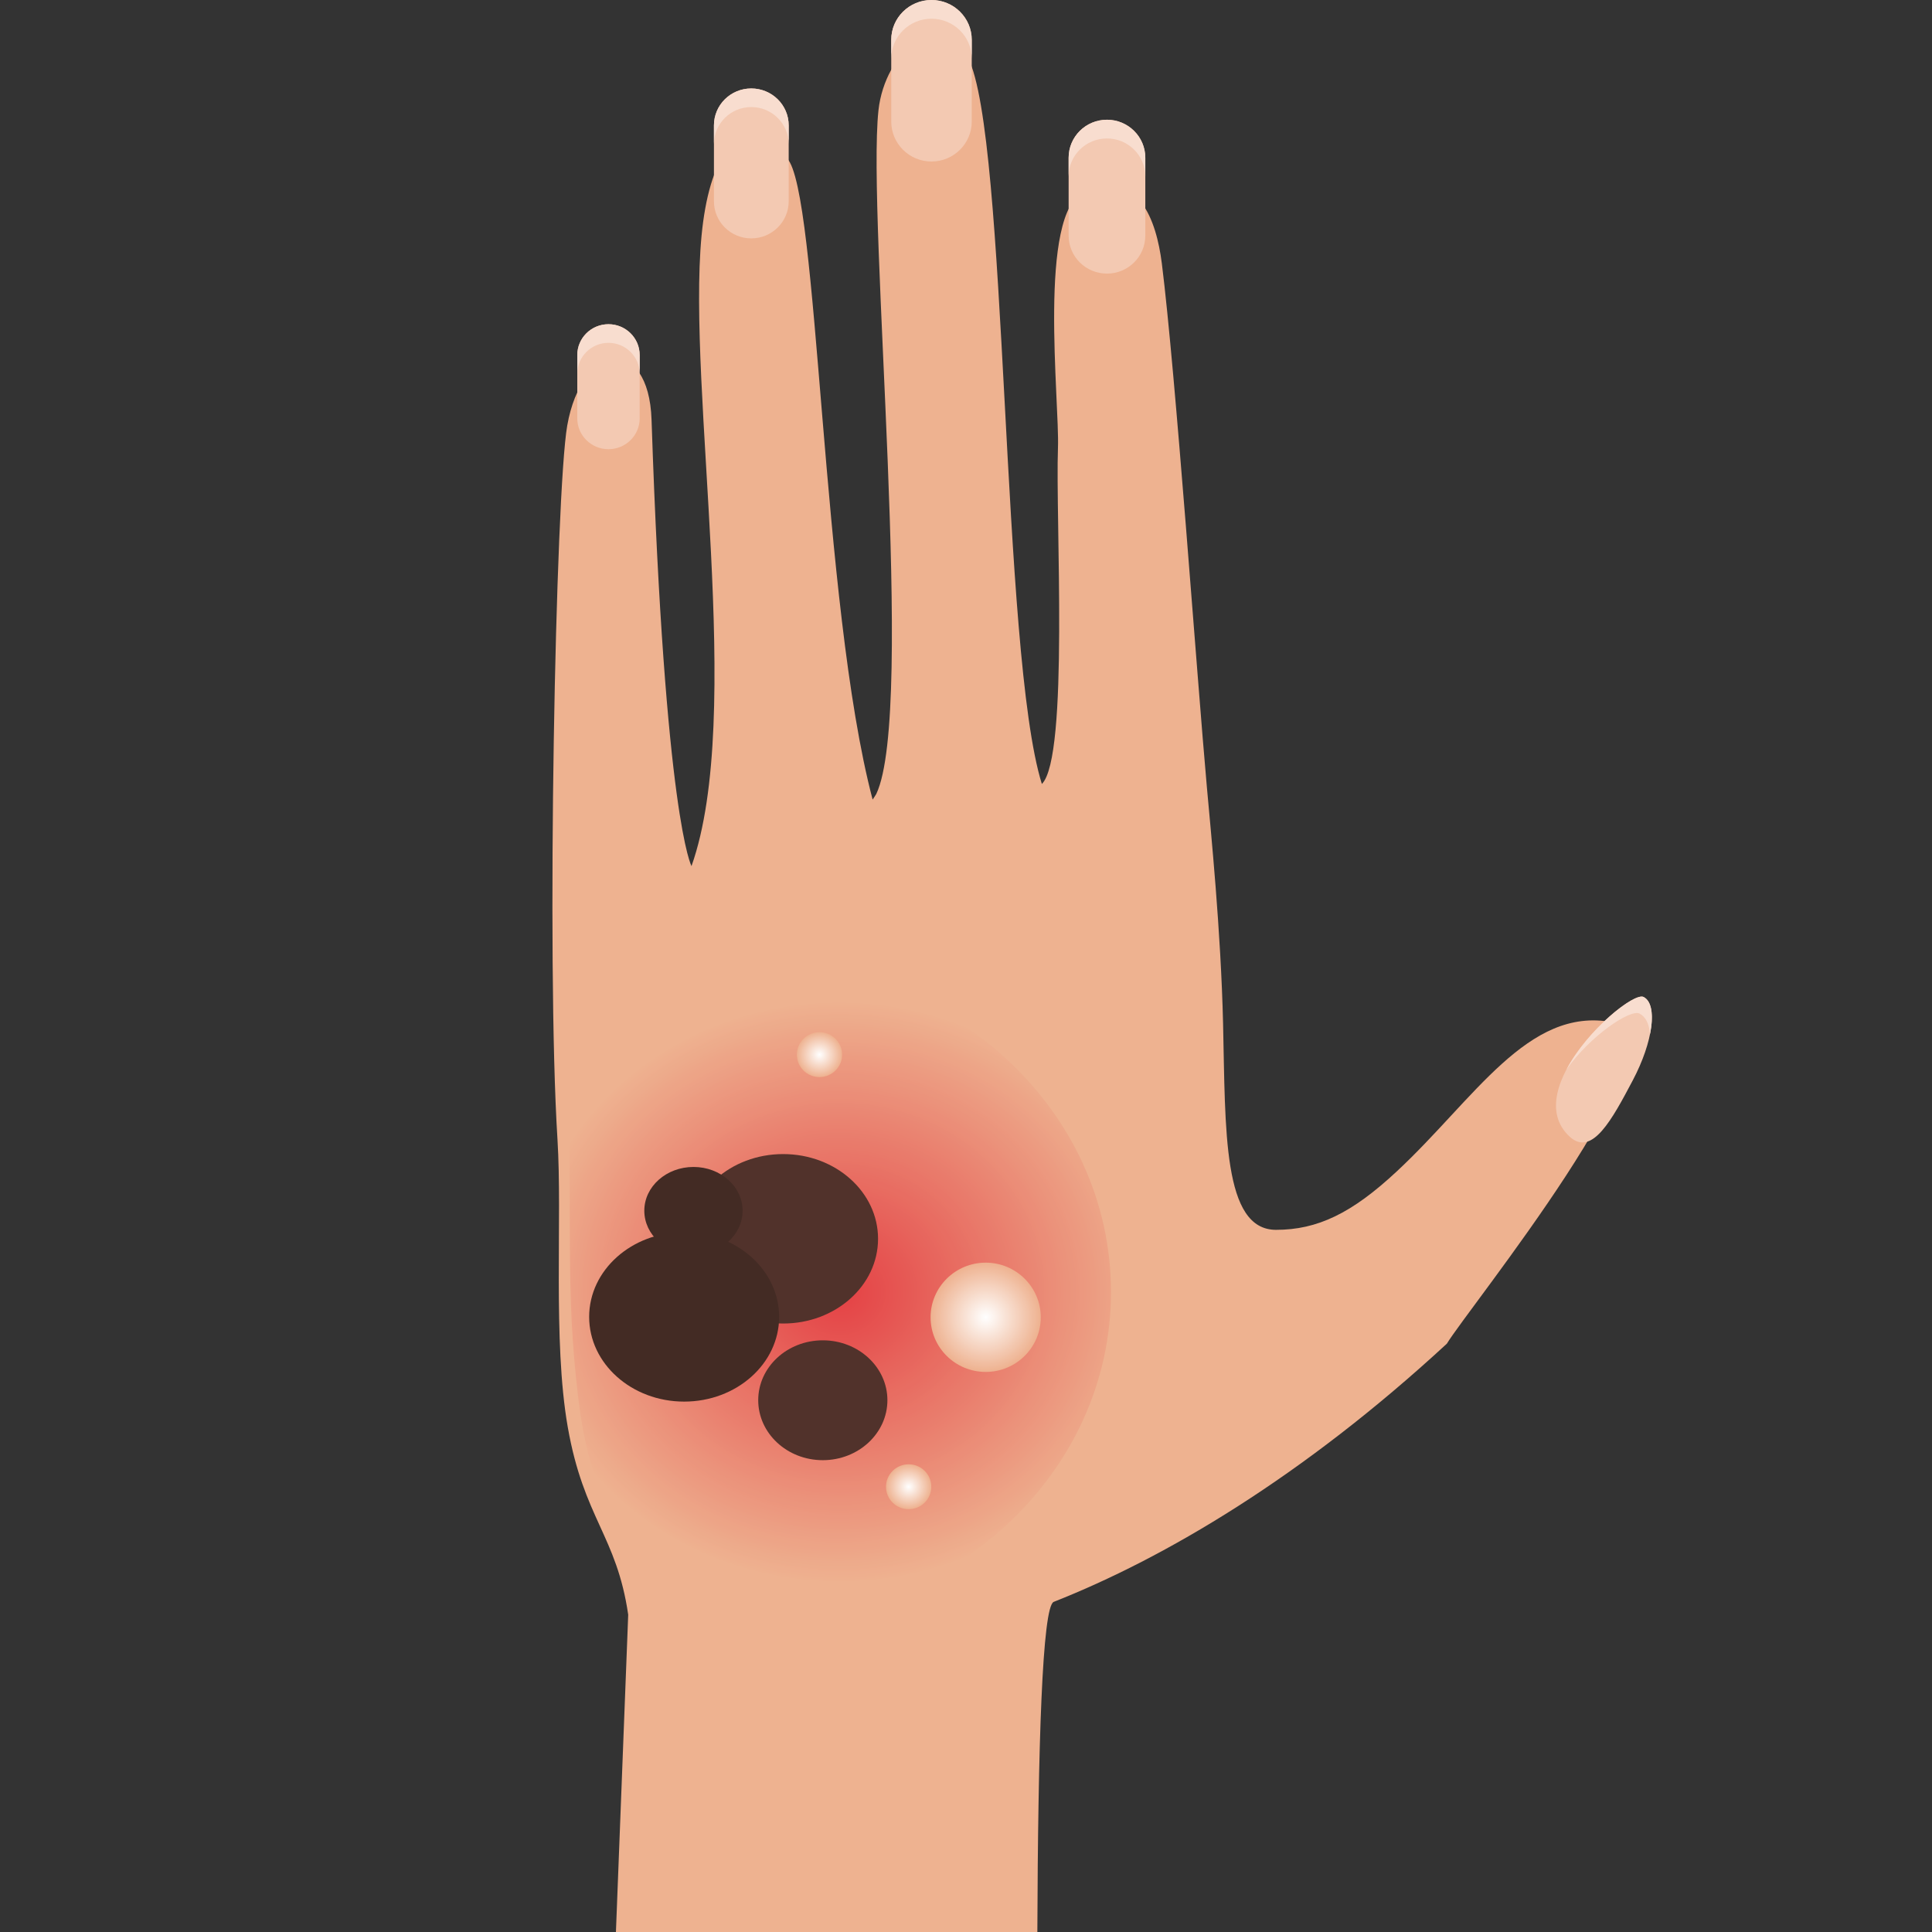<svg xmlns="http://www.w3.org/2000/svg" xmlns:xlink="http://www.w3.org/1999/xlink" width="100" zoomAndPan="magnify" viewBox="0 0 75 75" height="100" preserveAspectRatio="xMidYMid meet" version="1.0"><rect x="0" y="0" width="75" height="75" fill="#333333" stroke="none"/><defs><clipPath id="3b30a46aaf"><path d="M 21.445 1.246 L 63.23 1.246 L 63.23 75 L 21.445 75 Z M 21.445 1.246 " clip-rule="nonzero"/></clipPath><clipPath id="ebe24bc39c"><path d="M 60.402 38.617 L 64.125 38.617 L 64.125 44.43 L 60.402 44.43 Z M 60.402 38.617 " clip-rule="nonzero"/></clipPath><clipPath id="aea66abaf0"><path d="M 22.387 0 L 64.125 0 L 64.125 41.523 L 22.387 41.523 Z M 22.387 0 " clip-rule="nonzero"/></clipPath><clipPath id="a69885a398"><path d="M 22 37.363 L 43.129 37.363 L 43.129 62.949 L 22 62.949 Z M 22 37.363 " clip-rule="nonzero"/></clipPath><clipPath id="57a9d8079f"><path d="M 43.129 50.156 C 43.129 57.219 36.926 62.949 29.273 62.949 C 27.652 62.949 26.25 62.832 24.809 62.359 C 25.488 59.613 23.141 60.098 22.449 54.285 C 21.926 49.906 22.242 47.797 22.023 39.562 C 24.238 38.176 26.391 37.363 29.273 37.363 C 36.926 37.363 43.129 43.09 43.129 50.156 Z M 43.129 50.156 " clip-rule="nonzero"/></clipPath><clipPath id="0b2540c2ec"><path d="M 43.129 50.156 C 43.129 57.219 36.926 62.949 29.273 62.949 C 27.652 62.949 26.25 62.832 24.809 62.359 C 25.488 59.613 23.141 60.098 22.449 54.285 C 21.926 49.906 22.242 47.797 22.023 39.562 C 24.238 38.176 26.391 37.363 29.273 37.363 C 36.926 37.363 43.129 43.09 43.129 50.156 " clip-rule="nonzero"/></clipPath><radialGradient gradientTransform="matrix(1.04, 0, 0, 0.96, 32.576, 50.155)" gradientUnits="userSpaceOnUse" r="11.844" cx="0" id="42794f3ea1" cy="0" fx="0" fy="0"><stop stop-opacity="1" stop-color="rgb(89.4%, 25.294%, 26.895%)" offset="0"/><stop stop-opacity="1" stop-color="rgb(89.4%, 25.681%, 27.095%)" offset="0.008"/><stop stop-opacity="1" stop-color="rgb(89.4%, 25.885%, 27.1%)" offset="0.012"/><stop stop-opacity="1" stop-color="rgb(89.4%, 25.899%, 27.275%)" offset="0.016"/><stop stop-opacity="1" stop-color="rgb(89.4%, 26.099%, 27.475%)" offset="0.02"/><stop stop-opacity="1" stop-color="rgb(89.4%, 26.315%, 27.512%)" offset="0.023"/><stop stop-opacity="1" stop-color="rgb(89.4%, 26.517%, 27.663%)" offset="0.027"/><stop stop-opacity="1" stop-color="rgb(89.4%, 26.707%, 27.8%)" offset="0.031"/><stop stop-opacity="1" stop-color="rgb(89.4%, 26.907%, 27.8%)" offset="0.035"/><stop stop-opacity="1" stop-color="rgb(89.4%, 27.1%, 27.8%)" offset="0.039"/><stop stop-opacity="1" stop-color="rgb(89.4%, 27.293%, 27.992%)" offset="0.043"/><stop stop-opacity="1" stop-color="rgb(89.587%, 27.493%, 28.192%)" offset="0.047"/><stop stop-opacity="1" stop-color="rgb(89.787%, 27.499%, 28.2%)" offset="0.051"/><stop stop-opacity="1" stop-color="rgb(89.799%, 27.634%, 28.378%)" offset="0.055"/><stop stop-opacity="1" stop-color="rgb(89.799%, 27.785%, 28.578%)" offset="0.059"/><stop stop-opacity="1" stop-color="rgb(89.799%, 28%, 28.6%)" offset="0.062"/><stop stop-opacity="1" stop-color="rgb(89.799%, 28.215%, 28.615%)" offset="0.066"/><stop stop-opacity="1" stop-color="rgb(89.799%, 28.415%, 28.815%)" offset="0.07"/><stop stop-opacity="1" stop-color="rgb(89.799%, 28.606%, 28.999%)" offset="0.074"/><stop stop-opacity="1" stop-color="rgb(89.799%, 28.806%, 29.001%)" offset="0.078"/><stop stop-opacity="1" stop-color="rgb(89.799%, 28.999%, 29.198%)" offset="0.082"/><stop stop-opacity="1" stop-color="rgb(89.799%, 28.999%, 29.396%)" offset="0.086"/><stop stop-opacity="1" stop-color="rgb(89.799%, 29.187%, 29.399%)" offset="0.09"/><stop stop-opacity="1" stop-color="rgb(89.799%, 29.387%, 29.582%)" offset="0.094"/><stop stop-opacity="1" stop-color="rgb(89.799%, 29.578%, 29.782%)" offset="0.098"/><stop stop-opacity="1" stop-color="rgb(89.799%, 29.8%, 29.799%)" offset="0.102"/><stop stop-opacity="1" stop-color="rgb(89.799%, 30.022%, 29.817%)" offset="0.105"/><stop stop-opacity="1" stop-color="rgb(89.799%, 30.212%, 30.017%)" offset="0.109"/><stop stop-opacity="1" stop-color="rgb(89.799%, 30.414%, 30.199%)" offset="0.113"/><stop stop-opacity="1" stop-color="rgb(89.799%, 30.6%, 30.203%)" offset="0.117"/><stop stop-opacity="1" stop-color="rgb(89.799%, 30.6%, 30.405%)" offset="0.121"/><stop stop-opacity="1" stop-color="rgb(89.799%, 30.795%, 30.6%)" offset="0.125"/><stop stop-opacity="1" stop-color="rgb(89.799%, 30.995%, 30.6%)" offset="0.129"/><stop stop-opacity="1" stop-color="rgb(89.799%, 31.184%, 30.785%)" offset="0.133"/><stop stop-opacity="1" stop-color="rgb(89.799%, 31.384%, 30.984%)" offset="0.137"/><stop stop-opacity="1" stop-color="rgb(89.799%, 31.575%, 31%)" offset="0.141"/><stop stop-opacity="1" stop-color="rgb(89.999%, 31.798%, 31.021%)" offset="0.145"/><stop stop-opacity="1" stop-color="rgb(90.199%, 32.027%, 31.229%)" offset="0.148"/><stop stop-opacity="1" stop-color="rgb(90.199%, 32.355%, 31.607%)" offset="0.16"/><stop stop-opacity="1" stop-color="rgb(90.199%, 32.5%, 31.799%)" offset="0.164"/><stop stop-opacity="1" stop-color="rgb(90.199%, 32.693%, 31.799%)" offset="0.168"/><stop stop-opacity="1" stop-color="rgb(90.199%, 32.893%, 31.989%)" offset="0.172"/><stop stop-opacity="1" stop-color="rgb(90.199%, 33.084%, 32.188%)" offset="0.176"/><stop stop-opacity="1" stop-color="rgb(90.199%, 33.284%, 32.199%)" offset="0.18"/><stop stop-opacity="1" stop-color="rgb(90.199%, 33.473%, 32.199%)" offset="0.184"/><stop stop-opacity="1" stop-color="rgb(90.199%, 33.673%, 32.349%)" offset="0.188"/><stop stop-opacity="1" stop-color="rgb(90.199%, 33.714%, 32.5%)" offset="0.191"/><stop stop-opacity="1" stop-color="rgb(90.199%, 33.914%, 32.51%)" offset="0.195"/><stop stop-opacity="1" stop-color="rgb(90.199%, 34.105%, 32.71%)" offset="0.199"/><stop stop-opacity="1" stop-color="rgb(90.199%, 34.305%, 32.899%)" offset="0.203"/><stop stop-opacity="1" stop-color="rgb(90.199%, 34.499%, 32.899%)" offset="0.207"/><stop stop-opacity="1" stop-color="rgb(90.199%, 34.691%, 32.899%)" offset="0.211"/><stop stop-opacity="1" stop-color="rgb(90.199%, 34.891%, 33.087%)" offset="0.215"/><stop stop-opacity="1" stop-color="rgb(90.199%, 35.081%, 33.287%)" offset="0.219"/><stop stop-opacity="1" stop-color="rgb(90.199%, 35.281%, 33.299%)" offset="0.223"/><stop stop-opacity="1" stop-color="rgb(90.199%, 35.323%, 33.499%)" offset="0.227"/><stop stop-opacity="1" stop-color="rgb(90.199%, 35.522%, 33.699%)" offset="0.23"/><stop stop-opacity="1" stop-color="rgb(90.199%, 35.713%, 33.713%)" offset="0.234"/><stop stop-opacity="1" stop-color="rgb(90.199%, 35.913%, 33.913%)" offset="0.238"/><stop stop-opacity="1" stop-color="rgb(90.204%, 36.104%, 34.099%)" offset="0.242"/><stop stop-opacity="1" stop-color="rgb(90.404%, 36.304%, 34.099%)" offset="0.246"/><stop stop-opacity="1" stop-color="rgb(90.599%, 36.499%, 34.294%)" offset="0.25"/><stop stop-opacity="1" stop-color="rgb(90.599%, 36.691%, 34.494%)" offset="0.254"/><stop stop-opacity="1" stop-color="rgb(90.599%, 37.08%, 34.686%)" offset="0.262"/><stop stop-opacity="1" stop-color="rgb(90.599%, 37.445%, 34.895%)" offset="0.27"/><stop stop-opacity="1" stop-color="rgb(90.599%, 37.811%, 35.112%)" offset="0.277"/><stop stop-opacity="1" stop-color="rgb(90.599%, 38.202%, 35.503%)" offset="0.285"/><stop stop-opacity="1" stop-color="rgb(90.599%, 38.593%, 35.698%)" offset="0.293"/><stop stop-opacity="1" stop-color="rgb(90.599%, 38.983%, 35.889%)" offset="0.301"/><stop stop-opacity="1" stop-color="rgb(90.599%, 39.288%, 36.089%)" offset="0.309"/><stop stop-opacity="1" stop-color="rgb(90.599%, 39.499%, 36.206%)" offset="0.312"/><stop stop-opacity="1" stop-color="rgb(90.599%, 39.702%, 36.51%)" offset="0.32"/><stop stop-opacity="1" stop-color="rgb(90.599%, 40.001%, 36.801%)" offset="0.328"/><stop stop-opacity="1" stop-color="rgb(90.692%, 40.392%, 36.992%)" offset="0.336"/><stop stop-opacity="1" stop-color="rgb(90.884%, 40.685%, 37.184%)" offset="0.344"/><stop stop-opacity="1" stop-color="rgb(90.99%, 40.892%, 37.289%)" offset="0.348"/><stop stop-opacity="1" stop-color="rgb(90.999%, 41.113%, 37.308%)" offset="0.352"/><stop stop-opacity="1" stop-color="rgb(90.999%, 41.418%, 37.457%)" offset="0.355"/><stop stop-opacity="1" stop-color="rgb(90.999%, 41.809%, 37.601%)" offset="0.363"/><stop stop-opacity="1" stop-color="rgb(90.999%, 42.2%, 37.799%)" offset="0.371"/><stop stop-opacity="1" stop-color="rgb(90.999%, 42.542%, 38.19%)" offset="0.379"/><stop stop-opacity="1" stop-color="rgb(90.999%, 42.693%, 38.391%)" offset="0.387"/><stop stop-opacity="1" stop-color="rgb(90.999%, 42.796%, 38.496%)" offset="0.395"/><stop stop-opacity="1" stop-color="rgb(90.999%, 43.005%, 38.696%)" offset="0.398"/><stop stop-opacity="1" stop-color="rgb(90.999%, 43.312%, 38.803%)" offset="0.402"/><stop stop-opacity="1" stop-color="rgb(90.999%, 43.703%, 39.003%)" offset="0.41"/><stop stop-opacity="1" stop-color="rgb(90.999%, 44.093%, 39.394%)" offset="0.418"/><stop stop-opacity="1" stop-color="rgb(90.999%, 44.484%, 39.594%)" offset="0.426"/><stop stop-opacity="1" stop-color="rgb(90.999%, 44.789%, 39.699%)" offset="0.434"/><stop stop-opacity="1" stop-color="rgb(91.01%, 45.009%, 39.899%)" offset="0.438"/><stop stop-opacity="1" stop-color="rgb(91.209%, 45.316%, 40.004%)" offset="0.441"/><stop stop-opacity="1" stop-color="rgb(91.399%, 45.705%, 40.205%)" offset="0.449"/><stop stop-opacity="1" stop-color="rgb(91.399%, 45.9%, 40.596%)" offset="0.457"/><stop stop-opacity="1" stop-color="rgb(91.399%, 46.091%, 40.794%)" offset="0.465"/><stop stop-opacity="1" stop-color="rgb(91.399%, 46.391%, 40.901%)" offset="0.473"/><stop stop-opacity="1" stop-color="rgb(91.399%, 46.613%, 41.101%)" offset="0.477"/><stop stop-opacity="1" stop-color="rgb(91.399%, 46.918%, 41.206%)" offset="0.48"/><stop stop-opacity="1" stop-color="rgb(91.399%, 47.307%, 41.406%)" offset="0.488"/><stop stop-opacity="1" stop-color="rgb(91.399%, 47.649%, 41.599%)" offset="0.496"/><stop stop-opacity="1" stop-color="rgb(91.399%, 47.797%, 41.789%)" offset="0.504"/><stop stop-opacity="1" stop-color="rgb(91.399%, 47.984%, 41.989%)" offset="0.508"/><stop stop-opacity="1" stop-color="rgb(91.399%, 48.184%, 42%)" offset="0.512"/><stop stop-opacity="1" stop-color="rgb(91.399%, 48.199%, 42.175%)" offset="0.516"/><stop stop-opacity="1" stop-color="rgb(91.399%, 48.399%, 42.375%)" offset="0.52"/><stop stop-opacity="1" stop-color="rgb(91.399%, 48.616%, 42.412%)" offset="0.523"/><stop stop-opacity="1" stop-color="rgb(91.399%, 48.816%, 42.561%)" offset="0.527"/><stop stop-opacity="1" stop-color="rgb(91.399%, 49.007%, 42.699%)" offset="0.531"/><stop stop-opacity="1" stop-color="rgb(91.399%, 49.207%, 42.699%)" offset="0.535"/><stop stop-opacity="1" stop-color="rgb(91.399%, 49.399%, 42.699%)" offset="0.539"/><stop stop-opacity="1" stop-color="rgb(91.399%, 49.593%, 42.892%)" offset="0.543"/><stop stop-opacity="1" stop-color="rgb(91.588%, 49.792%, 43.092%)" offset="0.547"/><stop stop-opacity="1" stop-color="rgb(91.788%, 49.799%, 43.1%)" offset="0.551"/><stop stop-opacity="1" stop-color="rgb(91.8%, 49.979%, 43.279%)" offset="0.555"/><stop stop-opacity="1" stop-color="rgb(91.8%, 50.179%, 43.478%)" offset="0.559"/><stop stop-opacity="1" stop-color="rgb(91.8%, 50.4%, 43.5%)" offset="0.562"/><stop stop-opacity="1" stop-color="rgb(91.8%, 50.615%, 43.515%)" offset="0.566"/><stop stop-opacity="1" stop-color="rgb(91.8%, 50.815%, 43.715%)" offset="0.57"/><stop stop-opacity="1" stop-color="rgb(91.8%, 51.006%, 43.9%)" offset="0.574"/><stop stop-opacity="1" stop-color="rgb(91.8%, 51.205%, 43.901%)" offset="0.578"/><stop stop-opacity="1" stop-color="rgb(91.8%, 51.399%, 44.098%)" offset="0.582"/><stop stop-opacity="1" stop-color="rgb(91.8%, 51.399%, 44.296%)" offset="0.586"/><stop stop-opacity="1" stop-color="rgb(91.8%, 51.587%, 44.299%)" offset="0.59"/><stop stop-opacity="1" stop-color="rgb(91.8%, 51.787%, 44.482%)" offset="0.594"/><stop stop-opacity="1" stop-color="rgb(91.8%, 51.978%, 44.682%)" offset="0.598"/><stop stop-opacity="1" stop-color="rgb(91.8%, 52.194%, 44.699%)" offset="0.602"/><stop stop-opacity="1" stop-color="rgb(91.8%, 52.367%, 44.717%)" offset="0.605"/><stop stop-opacity="1" stop-color="rgb(91.8%, 52.513%, 44.917%)" offset="0.609"/><stop stop-opacity="1" stop-color="rgb(91.8%, 52.713%, 45.099%)" offset="0.613"/><stop stop-opacity="1" stop-color="rgb(91.8%, 52.899%, 45.103%)" offset="0.617"/><stop stop-opacity="1" stop-color="rgb(91.8%, 52.899%, 45.303%)" offset="0.621"/><stop stop-opacity="1" stop-color="rgb(91.8%, 53.094%, 45.499%)" offset="0.625"/><stop stop-opacity="1" stop-color="rgb(91.8%, 53.389%, 45.593%)" offset="0.629"/><stop stop-opacity="1" stop-color="rgb(91.8%, 53.685%, 45.795%)" offset="0.633"/><stop stop-opacity="1" stop-color="rgb(91.8%, 53.978%, 45.9%)" offset="0.641"/><stop stop-opacity="1" stop-color="rgb(91.898%, 54.185%, 45.998%)" offset="0.645"/><stop stop-opacity="1" stop-color="rgb(92.097%, 54.405%, 46.198%)" offset="0.648"/><stop stop-opacity="1" stop-color="rgb(92.2%, 54.712%, 46.303%)" offset="0.652"/><stop stop-opacity="1" stop-color="rgb(92.2%, 55.103%, 46.503%)" offset="0.66"/><stop stop-opacity="1" stop-color="rgb(92.2%, 55.298%, 46.893%)" offset="0.668"/><stop stop-opacity="1" stop-color="rgb(92.2%, 55.489%, 47.093%)" offset="0.676"/><stop stop-opacity="1" stop-color="rgb(92.2%, 55.789%, 47.198%)" offset="0.684"/><stop stop-opacity="1" stop-color="rgb(92.2%, 56.009%, 47.398%)" offset="0.688"/><stop stop-opacity="1" stop-color="rgb(92.2%, 56.316%, 47.502%)" offset="0.691"/><stop stop-opacity="1" stop-color="rgb(92.2%, 56.706%, 47.653%)" offset="0.699"/><stop stop-opacity="1" stop-color="rgb(92.2%, 57.097%, 47.997%)" offset="0.707"/><stop stop-opacity="1" stop-color="rgb(92.2%, 57.439%, 48.195%)" offset="0.715"/><stop stop-opacity="1" stop-color="rgb(92.2%, 57.695%, 48.3%)" offset="0.723"/><stop stop-opacity="1" stop-color="rgb(92.2%, 57.913%, 48.5%)" offset="0.727"/><stop stop-opacity="1" stop-color="rgb(92.2%, 58.211%, 48.605%)" offset="0.73"/><stop stop-opacity="1" stop-color="rgb(92.201%, 58.401%, 48.805%)" offset="0.738"/><stop stop-opacity="1" stop-color="rgb(92.349%, 58.6%, 48.999%)" offset="0.746"/><stop stop-opacity="1" stop-color="rgb(92.497%, 58.987%, 49.19%)" offset="0.754"/><stop stop-opacity="1" stop-color="rgb(92.499%, 59.366%, 49.567%)" offset="0.758"/><stop stop-opacity="1" stop-color="rgb(92.499%, 59.598%, 49.776%)" offset="0.77"/><stop stop-opacity="1" stop-color="rgb(92.499%, 59.821%, 49.815%)" offset="0.773"/><stop stop-opacity="1" stop-color="rgb(92.499%, 60.011%, 50.017%)" offset="0.777"/><stop stop-opacity="1" stop-color="rgb(92.499%, 60.211%, 50.2%)" offset="0.781"/><stop stop-opacity="1" stop-color="rgb(92.499%, 60.402%, 50.2%)" offset="0.785"/><stop stop-opacity="1" stop-color="rgb(92.499%, 60.6%, 50.2%)" offset="0.789"/><stop stop-opacity="1" stop-color="rgb(92.499%, 60.797%, 50.394%)" offset="0.793"/><stop stop-opacity="1" stop-color="rgb(92.499%, 60.988%, 50.594%)" offset="0.797"/><stop stop-opacity="1" stop-color="rgb(92.499%, 61.188%, 50.6%)" offset="0.801"/><stop stop-opacity="1" stop-color="rgb(92.499%, 61.2%, 50.778%)" offset="0.805"/><stop stop-opacity="1" stop-color="rgb(92.499%, 61.374%, 50.978%)" offset="0.809"/><stop stop-opacity="1" stop-color="rgb(92.499%, 61.774%, 51.009%)" offset="0.812"/><stop stop-opacity="1" stop-color="rgb(92.499%, 62.004%, 51.215%)" offset="0.816"/><stop stop-opacity="1" stop-color="rgb(92.499%, 62.206%, 51.604%)" offset="0.824"/><stop stop-opacity="1" stop-color="rgb(92.499%, 62.547%, 51.799%)" offset="0.832"/><stop stop-opacity="1" stop-color="rgb(92.69%, 62.888%, 51.99%)" offset="0.84"/><stop stop-opacity="1" stop-color="rgb(92.889%, 63.191%, 52.19%)" offset="0.848"/><stop stop-opacity="1" stop-color="rgb(92.899%, 63.412%, 52.208%)" offset="0.852"/><stop stop-opacity="1" stop-color="rgb(92.899%, 63.718%, 52.357%)" offset="0.855"/><stop stop-opacity="1" stop-color="rgb(92.899%, 64.105%, 52.501%)" offset="0.863"/><stop stop-opacity="1" stop-color="rgb(92.899%, 64.299%, 52.699%)" offset="0.871"/><stop stop-opacity="1" stop-color="rgb(92.899%, 64.49%, 52.896%)" offset="0.879"/><stop stop-opacity="1" stop-color="rgb(92.899%, 64.69%, 53.085%)" offset="0.883"/><stop stop-opacity="1" stop-color="rgb(92.899%, 64.88%, 53.285%)" offset="0.887"/><stop stop-opacity="1" stop-color="rgb(92.899%, 65.08%, 53.299%)" offset="0.891"/><stop stop-opacity="1" stop-color="rgb(92.899%, 65.298%, 53.32%)" offset="0.895"/><stop stop-opacity="1" stop-color="rgb(92.899%, 65.517%, 53.52%)" offset="0.898"/><stop stop-opacity="1" stop-color="rgb(92.899%, 65.717%, 53.699%)" offset="0.902"/><stop stop-opacity="1" stop-color="rgb(92.899%, 65.903%, 53.702%)" offset="0.906"/><stop stop-opacity="1" stop-color="rgb(92.899%, 66.103%, 53.902%)" offset="0.91"/><stop stop-opacity="1" stop-color="rgb(92.899%, 66.493%, 54.292%)" offset="0.918"/><stop stop-opacity="1" stop-color="rgb(92.899%, 66.884%, 54.494%)" offset="0.926"/><stop stop-opacity="1" stop-color="rgb(92.899%, 67.189%, 54.599%)" offset="0.934"/><stop stop-opacity="1" stop-color="rgb(92.914%, 67.398%, 54.799%)" offset="0.938"/><stop stop-opacity="1" stop-color="rgb(93.115%, 67.506%, 54.91%)" offset="0.945"/><stop stop-opacity="1" stop-color="rgb(93.3%, 67.664%, 55.11%)" offset="0.949"/><stop stop-opacity="1" stop-color="rgb(93.3%, 68.005%, 55.299%)" offset="0.953"/><stop stop-opacity="1" stop-color="rgb(93.3%, 68.199%, 55.496%)" offset="0.957"/><stop stop-opacity="1" stop-color="rgb(93.3%, 68.39%, 55.695%)" offset="0.965"/><stop stop-opacity="1" stop-color="rgb(93.3%, 68.768%, 55.699%)" offset="0.973"/><stop stop-opacity="1" stop-color="rgb(93.3%, 68.99%, 55.899%)" offset="0.977"/><stop stop-opacity="1" stop-color="rgb(93.3%, 69.121%, 56.099%)" offset="0.98"/><stop stop-opacity="1" stop-color="rgb(93.3%, 69.322%, 56.113%)" offset="0.984"/><stop stop-opacity="1" stop-color="rgb(93.3%, 69.614%, 56.313%)" offset="0.988"/><stop stop-opacity="1" stop-color="rgb(93.3%, 69.8%, 56.499%)" offset="1"/></radialGradient><clipPath id="75ecd1b715"><path d="M 36.125 49.016 L 40.402 49.016 L 40.402 53.258 L 36.125 53.258 Z M 36.125 49.016 " clip-rule="nonzero"/></clipPath><clipPath id="23185f304d"><path d="M 40.402 51.137 C 40.402 52.309 39.445 53.258 38.266 53.258 C 37.082 53.258 36.125 52.309 36.125 51.137 C 36.125 49.969 37.082 49.016 38.266 49.016 C 39.445 49.016 40.402 49.969 40.402 51.137 Z M 40.402 51.137 " clip-rule="nonzero"/></clipPath><clipPath id="d2ddff98be"><path d="M 40.402 51.137 C 40.402 52.309 39.445 53.258 38.266 53.258 C 37.082 53.258 36.125 52.309 36.125 51.137 C 36.125 49.969 37.082 49.016 38.266 49.016 C 39.445 49.016 40.402 49.969 40.402 51.137 " clip-rule="nonzero"/></clipPath><radialGradient gradientTransform="matrix(1.004, 0, 0, 0.996, 38.264, 51.138)" gradientUnits="userSpaceOnUse" r="2.13" cx="0" id="735ee458c5" cy="0" fx="0" fy="0"><stop stop-opacity="1" stop-color="rgb(100%, 99.805%, 99.805%)" offset="0"/><stop stop-opacity="1" stop-color="rgb(100%, 99.603%, 99.419%)" offset="0.008"/><stop stop-opacity="1" stop-color="rgb(100%, 99.599%, 99.213%)" offset="0.012"/><stop stop-opacity="1" stop-color="rgb(100%, 99.422%, 99.199%)" offset="0.016"/><stop stop-opacity="1" stop-color="rgb(99.977%, 99.222%, 98.999%)" offset="0.02"/><stop stop-opacity="1" stop-color="rgb(99.777%, 99.182%, 98.782%)" offset="0.023"/><stop stop-opacity="1" stop-color="rgb(99.599%, 98.982%, 98.582%)" offset="0.027"/><stop stop-opacity="1" stop-color="rgb(99.599%, 98.799%, 98.392%)" offset="0.031"/><stop stop-opacity="1" stop-color="rgb(99.599%, 98.605%, 98.192%)" offset="0.035"/><stop stop-opacity="1" stop-color="rgb(99.599%, 98.405%, 97.81%)" offset="0.047"/><stop stop-opacity="1" stop-color="rgb(99.599%, 98.399%, 97.61%)" offset="0.051"/><stop stop-opacity="1" stop-color="rgb(99.599%, 98.219%, 97.464%)" offset="0.055"/><stop stop-opacity="1" stop-color="rgb(99.599%, 98.019%, 97.314%)" offset="0.059"/><stop stop-opacity="1" stop-color="rgb(99.599%, 97.978%, 97.099%)" offset="0.062"/><stop stop-opacity="1" stop-color="rgb(99.599%, 97.778%, 96.899%)" offset="0.066"/><stop stop-opacity="1" stop-color="rgb(99.599%, 97.6%, 96.889%)" offset="0.07"/><stop stop-opacity="1" stop-color="rgb(99.599%, 97.6%, 96.689%)" offset="0.074"/><stop stop-opacity="1" stop-color="rgb(99.599%, 97.598%, 96.498%)" offset="0.078"/><stop stop-opacity="1" stop-color="rgb(99.599%, 97.45%, 96.301%)" offset="0.082"/><stop stop-opacity="1" stop-color="rgb(99.406%, 97.301%, 96.103%)" offset="0.086"/><stop stop-opacity="1" stop-color="rgb(99.207%, 97.299%, 95.912%)" offset="0.09"/><stop stop-opacity="1" stop-color="rgb(99.199%, 97.116%, 95.711%)" offset="0.094"/><stop stop-opacity="1" stop-color="rgb(99.199%, 96.916%, 95.699%)" offset="0.098"/><stop stop-opacity="1" stop-color="rgb(99.199%, 96.875%, 95.499%)" offset="0.102"/><stop stop-opacity="1" stop-color="rgb(99.199%, 96.675%, 95.28%)" offset="0.105"/><stop stop-opacity="1" stop-color="rgb(99.199%, 96.5%, 95.081%)" offset="0.109"/><stop stop-opacity="1" stop-color="rgb(99.199%, 96.5%, 94.89%)" offset="0.113"/><stop stop-opacity="1" stop-color="rgb(99.199%, 96.495%, 94.69%)" offset="0.117"/><stop stop-opacity="1" stop-color="rgb(99.199%, 96.295%, 94.499%)" offset="0.121"/><stop stop-opacity="1" stop-color="rgb(99.199%, 96.1%, 94.304%)" offset="0.125"/><stop stop-opacity="1" stop-color="rgb(99.199%, 96.1%, 94.104%)" offset="0.129"/><stop stop-opacity="1" stop-color="rgb(99.199%, 95.914%, 94.099%)" offset="0.133"/><stop stop-opacity="1" stop-color="rgb(99.199%, 95.712%, 93.918%)" offset="0.137"/><stop stop-opacity="1" stop-color="rgb(99.199%, 95.699%, 93.718%)" offset="0.141"/><stop stop-opacity="1" stop-color="rgb(98.999%, 95.499%, 93.5%)" offset="0.145"/><stop stop-opacity="1" stop-color="rgb(98.799%, 95.299%, 93.282%)" offset="0.148"/><stop stop-opacity="1" stop-color="rgb(98.799%, 95.299%, 93.082%)" offset="0.152"/><stop stop-opacity="1" stop-color="rgb(98.799%, 95.291%, 92.899%)" offset="0.156"/><stop stop-opacity="1" stop-color="rgb(98.799%, 95.091%, 92.896%)" offset="0.16"/><stop stop-opacity="1" stop-color="rgb(98.799%, 94.899%, 92.697%)" offset="0.164"/><stop stop-opacity="1" stop-color="rgb(98.799%, 94.899%, 92.5%)" offset="0.168"/><stop stop-opacity="1" stop-color="rgb(98.799%, 94.71%, 92.357%)" offset="0.172"/><stop stop-opacity="1" stop-color="rgb(98.799%, 94.51%, 92.207%)" offset="0.176"/><stop stop-opacity="1" stop-color="rgb(98.799%, 94.499%, 92.02%)" offset="0.18"/><stop stop-opacity="1" stop-color="rgb(98.799%, 94.324%, 91.82%)" offset="0.184"/><stop stop-opacity="1" stop-color="rgb(98.799%, 94.124%, 91.779%)" offset="0.188"/><stop stop-opacity="1" stop-color="rgb(98.799%, 94.099%, 91.579%)" offset="0.191"/><stop stop-opacity="1" stop-color="rgb(98.799%, 94.089%, 91.388%)" offset="0.195"/><stop stop-opacity="1" stop-color="rgb(98.793%, 93.889%, 91.188%)" offset="0.199"/><stop stop-opacity="1" stop-color="rgb(98.593%, 93.7%, 90.997%)" offset="0.203"/><stop stop-opacity="1" stop-color="rgb(98.399%, 93.7%, 90.8%)" offset="0.207"/><stop stop-opacity="1" stop-color="rgb(98.399%, 93.507%, 90.602%)" offset="0.211"/><stop stop-opacity="1" stop-color="rgb(98.399%, 93.307%, 90.411%)" offset="0.215"/><stop stop-opacity="1" stop-color="rgb(98.399%, 93.3%, 90.211%)" offset="0.219"/><stop stop-opacity="1" stop-color="rgb(98.399%, 93.121%, 90.199%)" offset="0.223"/><stop stop-opacity="1" stop-color="rgb(98.399%, 92.92%, 89.999%)" offset="0.227"/><stop stop-opacity="1" stop-color="rgb(98.399%, 92.88%, 89.78%)" offset="0.23"/><stop stop-opacity="1" stop-color="rgb(98.399%, 92.68%, 89.58%)" offset="0.234"/><stop stop-opacity="1" stop-color="rgb(98.399%, 92.499%, 89.389%)" offset="0.238"/><stop stop-opacity="1" stop-color="rgb(98.399%, 92.499%, 89.189%)" offset="0.242"/><stop stop-opacity="1" stop-color="rgb(98.399%, 92.499%, 89%)" offset="0.246"/><stop stop-opacity="1" stop-color="rgb(98.399%, 92.352%, 88.805%)" offset="0.25"/><stop stop-opacity="1" stop-color="rgb(98.206%, 92.203%, 88.603%)" offset="0.254"/><stop stop-opacity="1" stop-color="rgb(98.006%, 92.01%, 88.411%)" offset="0.262"/><stop stop-opacity="1" stop-color="rgb(98%, 91.713%, 88.113%)" offset="0.27"/><stop stop-opacity="1" stop-color="rgb(98%, 91.501%, 87.822%)" offset="0.273"/><stop stop-opacity="1" stop-color="rgb(98%, 91.296%, 87.468%)" offset="0.281"/><stop stop-opacity="1" stop-color="rgb(98%, 91.096%, 87.1%)" offset="0.289"/><stop stop-opacity="1" stop-color="rgb(98%, 90.906%, 86.71%)" offset="0.297"/><stop stop-opacity="1" stop-color="rgb(98%, 90.717%, 86.417%)" offset="0.305"/><stop stop-opacity="1" stop-color="rgb(98%, 90.509%, 86.209%)" offset="0.309"/><stop stop-opacity="1" stop-color="rgb(97.891%, 90.298%, 85.999%)" offset="0.312"/><stop stop-opacity="1" stop-color="rgb(97.691%, 90.096%, 85.796%)" offset="0.32"/><stop stop-opacity="1" stop-color="rgb(97.6%, 89.896%, 85.498%)" offset="0.328"/><stop stop-opacity="1" stop-color="rgb(97.6%, 89.705%, 85.107%)" offset="0.336"/><stop stop-opacity="1" stop-color="rgb(97.6%, 89.514%, 84.814%)" offset="0.344"/><stop stop-opacity="1" stop-color="rgb(97.6%, 89.305%, 84.605%)" offset="0.348"/><stop stop-opacity="1" stop-color="rgb(97.6%, 89.098%, 84.386%)" offset="0.352"/><stop stop-opacity="1" stop-color="rgb(97.6%, 88.992%, 84.081%)" offset="0.355"/><stop stop-opacity="1" stop-color="rgb(97.597%, 88.791%, 83.691%)" offset="0.363"/><stop stop-opacity="1" stop-color="rgb(97.449%, 88.599%, 83.499%)" offset="0.371"/><stop stop-opacity="1" stop-color="rgb(97.301%, 88.405%, 83.305%)" offset="0.379"/><stop stop-opacity="1" stop-color="rgb(97.299%, 88.017%, 82.918%)" offset="0.387"/><stop stop-opacity="1" stop-color="rgb(97.299%, 87.804%, 82.552%)" offset="0.395"/><stop stop-opacity="1" stop-color="rgb(97.299%, 87.643%, 82.187%)" offset="0.402"/><stop stop-opacity="1" stop-color="rgb(97.299%, 87.5%, 81.796%)" offset="0.41"/><stop stop-opacity="1" stop-color="rgb(97.299%, 87.305%, 81.406%)" offset="0.418"/><stop stop-opacity="1" stop-color="rgb(97.299%, 86.916%, 81.015%)" offset="0.426"/><stop stop-opacity="1" stop-color="rgb(97.198%, 86.71%, 80.809%)" offset="0.434"/><stop stop-opacity="1" stop-color="rgb(96.999%, 86.591%, 80.692%)" offset="0.438"/><stop stop-opacity="1" stop-color="rgb(96.899%, 86.391%, 80.388%)" offset="0.445"/><stop stop-opacity="1" stop-color="rgb(96.899%, 86.2%, 79.997%)" offset="0.453"/><stop stop-opacity="1" stop-color="rgb(96.899%, 85.907%, 79.607%)" offset="0.461"/><stop stop-opacity="1" stop-color="rgb(96.899%, 85.614%, 79.314%)" offset="0.469"/><stop stop-opacity="1" stop-color="rgb(96.899%, 85.507%, 79.106%)" offset="0.473"/><stop stop-opacity="1" stop-color="rgb(96.899%, 85.487%, 78.886%)" offset="0.477"/><stop stop-opacity="1" stop-color="rgb(96.892%, 85.28%, 78.581%)" offset="0.48"/><stop stop-opacity="1" stop-color="rgb(96.692%, 84.891%, 78.192%)" offset="0.488"/><stop stop-opacity="1" stop-color="rgb(96.5%, 84.698%, 77.809%)" offset="0.504"/><stop stop-opacity="1" stop-color="rgb(96.5%, 84.512%, 77.608%)" offset="0.508"/><stop stop-opacity="1" stop-color="rgb(96.5%, 84.291%, 77.426%)" offset="0.512"/><stop stop-opacity="1" stop-color="rgb(96.5%, 84.077%, 77.077%)" offset="0.523"/><stop stop-opacity="1" stop-color="rgb(96.5%, 83.899%, 76.886%)" offset="0.527"/><stop stop-opacity="1" stop-color="rgb(96.5%, 83.891%, 76.686%)" offset="0.531"/><stop stop-opacity="1" stop-color="rgb(96.5%, 83.691%, 76.306%)" offset="0.535"/><stop stop-opacity="1" stop-color="rgb(96.5%, 83.31%, 76.105%)" offset="0.547"/><stop stop-opacity="1" stop-color="rgb(96.5%, 83.11%, 75.914%)" offset="0.551"/><stop stop-opacity="1" stop-color="rgb(96.32%, 83.099%, 75.714%)" offset="0.555"/><stop stop-opacity="1" stop-color="rgb(96.12%, 83.099%, 75.523%)" offset="0.559"/><stop stop-opacity="1" stop-color="rgb(96.1%, 82.899%, 75.304%)" offset="0.562"/><stop stop-opacity="1" stop-color="rgb(96.1%, 82.549%, 75.072%)" offset="0.566"/><stop stop-opacity="1" stop-color="rgb(96.1%, 82.399%, 74.693%)" offset="0.578"/><stop stop-opacity="1" stop-color="rgb(96.1%, 82.399%, 74.5%)" offset="0.582"/><stop stop-opacity="1" stop-color="rgb(96.1%, 82.207%, 74.307%)" offset="0.586"/><stop stop-opacity="1" stop-color="rgb(96.1%, 82.007%, 74.107%)" offset="0.59"/><stop stop-opacity="1" stop-color="rgb(96.1%, 81.999%, 73.917%)" offset="0.594"/><stop stop-opacity="1" stop-color="rgb(96.1%, 81.999%, 73.717%)" offset="0.598"/><stop stop-opacity="1" stop-color="rgb(96.1%, 81.799%, 73.676%)" offset="0.602"/><stop stop-opacity="1" stop-color="rgb(96.1%, 81.599%, 73.476%)" offset="0.605"/><stop stop-opacity="1" stop-color="rgb(96.085%, 81.584%, 73.285%)" offset="0.609"/><stop stop-opacity="1" stop-color="rgb(95.885%, 81.384%, 73.085%)" offset="0.613"/><stop stop-opacity="1" stop-color="rgb(95.699%, 81.2%, 72.894%)" offset="0.617"/><stop stop-opacity="1" stop-color="rgb(95.699%, 81.2%, 72.694%)" offset="0.621"/><stop stop-opacity="1" stop-color="rgb(95.699%, 81.004%, 72.499%)" offset="0.625"/><stop stop-opacity="1" stop-color="rgb(95.699%, 80.804%, 72.354%)" offset="0.629"/><stop stop-opacity="1" stop-color="rgb(95.699%, 80.611%, 72.015%)" offset="0.637"/><stop stop-opacity="1" stop-color="rgb(95.699%, 80.313%, 71.713%)" offset="0.645"/><stop stop-opacity="1" stop-color="rgb(95.699%, 80.101%, 71.492%)" offset="0.648"/><stop stop-opacity="1" stop-color="rgb(95.699%, 79.994%, 71.187%)" offset="0.652"/><stop stop-opacity="1" stop-color="rgb(95.699%, 79.796%, 70.796%)" offset="0.66"/><stop stop-opacity="1" stop-color="rgb(95.503%, 79.599%, 70.599%)" offset="0.668"/><stop stop-opacity="1" stop-color="rgb(95.303%, 79.408%, 70.409%)" offset="0.676"/><stop stop-opacity="1" stop-color="rgb(95.299%, 79.109%, 70.11%)" offset="0.684"/><stop stop-opacity="1" stop-color="rgb(95.299%, 78.899%, 69.888%)" offset="0.688"/><stop stop-opacity="1" stop-color="rgb(95.299%, 78.793%, 69.583%)" offset="0.691"/><stop stop-opacity="1" stop-color="rgb(95.299%, 78.593%, 69.193%)" offset="0.699"/><stop stop-opacity="1" stop-color="rgb(95.299%, 78.4%, 68.802%)" offset="0.707"/><stop stop-opacity="1" stop-color="rgb(95.299%, 78.207%, 68.411%)" offset="0.715"/><stop stop-opacity="1" stop-color="rgb(95.299%, 77.905%, 68.106%)" offset="0.723"/><stop stop-opacity="1" stop-color="rgb(95.189%, 77.696%, 67.897%)" offset="0.727"/><stop stop-opacity="1" stop-color="rgb(94.989%, 77.521%, 67.72%)" offset="0.734"/><stop stop-opacity="1" stop-color="rgb(94.899%, 77.371%, 67.47%)" offset="0.742"/><stop stop-opacity="1" stop-color="rgb(94.899%, 77.109%, 67.198%)" offset="0.75"/><stop stop-opacity="1" stop-color="rgb(94.899%, 76.909%, 66.913%)" offset="0.758"/><stop stop-opacity="1" stop-color="rgb(94.899%, 76.9%, 66.713%)" offset="0.762"/><stop stop-opacity="1" stop-color="rgb(94.899%, 76.9%, 66.522%)" offset="0.766"/><stop stop-opacity="1" stop-color="rgb(94.899%, 76.7%, 66.301%)" offset="0.77"/><stop stop-opacity="1" stop-color="rgb(94.899%, 76.5%, 66.077%)" offset="0.773"/><stop stop-opacity="1" stop-color="rgb(94.899%, 76.486%, 65.9%)" offset="0.777"/><stop stop-opacity="1" stop-color="rgb(94.899%, 76.286%, 65.891%)" offset="0.781"/><stop stop-opacity="1" stop-color="rgb(94.896%, 76.099%, 65.691%)" offset="0.785"/><stop stop-opacity="1" stop-color="rgb(94.698%, 76.099%, 65.5%)" offset="0.789"/><stop stop-opacity="1" stop-color="rgb(94.501%, 75.905%, 65.306%)" offset="0.793"/><stop stop-opacity="1" stop-color="rgb(94.499%, 75.705%, 65.105%)" offset="0.797"/><stop stop-opacity="1" stop-color="rgb(94.499%, 75.699%, 64.914%)" offset="0.801"/><stop stop-opacity="1" stop-color="rgb(94.499%, 75.699%, 64.714%)" offset="0.805"/><stop stop-opacity="1" stop-color="rgb(94.499%, 75.523%, 64.699%)" offset="0.809"/><stop stop-opacity="1" stop-color="rgb(94.499%, 75.314%, 64.488%)" offset="0.812"/><stop stop-opacity="1" stop-color="rgb(94.499%, 75.089%, 64.084%)" offset="0.816"/><stop stop-opacity="1" stop-color="rgb(94.499%, 74.898%, 63.693%)" offset="0.824"/><stop stop-opacity="1" stop-color="rgb(94.499%, 74.702%, 63.303%)" offset="0.832"/><stop stop-opacity="1" stop-color="rgb(94.499%, 74.312%, 62.912%)" offset="0.84"/><stop stop-opacity="1" stop-color="rgb(94.397%, 74.107%, 62.708%)" offset="0.848"/><stop stop-opacity="1" stop-color="rgb(94.197%, 73.99%, 62.617%)" offset="0.852"/><stop stop-opacity="1" stop-color="rgb(94.099%, 73.79%, 62.363%)" offset="0.859"/><stop stop-opacity="1" stop-color="rgb(94.099%, 73.599%, 61.995%)" offset="0.867"/><stop stop-opacity="1" stop-color="rgb(94.099%, 73.398%, 61.699%)" offset="0.875"/><stop stop-opacity="1" stop-color="rgb(94.099%, 73.299%, 61.414%)" offset="0.883"/><stop stop-opacity="1" stop-color="rgb(94.099%, 73.117%, 61.214%)" offset="0.887"/><stop stop-opacity="1" stop-color="rgb(94.099%, 72.917%, 61.023%)" offset="0.891"/><stop stop-opacity="1" stop-color="rgb(94.099%, 72.878%, 60.822%)" offset="0.895"/><stop stop-opacity="1" stop-color="rgb(94.099%, 72.678%, 60.782%)" offset="0.898"/><stop stop-opacity="1" stop-color="rgb(94.086%, 72.499%, 60.582%)" offset="0.902"/><stop stop-opacity="1" stop-color="rgb(93.886%, 72.496%, 60.394%)" offset="0.906"/><stop stop-opacity="1" stop-color="rgb(93.7%, 72.346%, 60.196%)" offset="0.91"/><stop stop-opacity="1" stop-color="rgb(93.7%, 72.005%, 59.805%)" offset="0.918"/><stop stop-opacity="1" stop-color="rgb(93.7%, 71.805%, 59.415%)" offset="0.926"/><stop stop-opacity="1" stop-color="rgb(93.7%, 71.698%, 59.109%)" offset="0.934"/><stop stop-opacity="1" stop-color="rgb(93.7%, 71.498%, 58.884%)" offset="0.938"/><stop stop-opacity="1" stop-color="rgb(93.7%, 71.388%, 58.583%)" offset="0.945"/><stop stop-opacity="1" stop-color="rgb(93.7%, 71.188%, 58.392%)" offset="0.949"/><stop stop-opacity="1" stop-color="rgb(93.7%, 70.998%, 58.191%)" offset="0.953"/><stop stop-opacity="1" stop-color="rgb(93.7%, 70.802%, 57.802%)" offset="0.957"/><stop stop-opacity="1" stop-color="rgb(93.507%, 70.602%, 57.602%)" offset="0.965"/><stop stop-opacity="1" stop-color="rgb(93.307%, 70.599%, 57.465%)" offset="0.973"/><stop stop-opacity="1" stop-color="rgb(93.3%, 70.399%, 57.303%)" offset="0.977"/><stop stop-opacity="1" stop-color="rgb(93.3%, 70.2%, 57.178%)" offset="0.98"/><stop stop-opacity="1" stop-color="rgb(93.3%, 70.184%, 56.975%)" offset="0.984"/><stop stop-opacity="1" stop-color="rgb(93.3%, 69.984%, 56.685%)" offset="0.988"/><stop stop-opacity="1" stop-color="rgb(93.3%, 69.8%, 56.499%)" offset="1"/></radialGradient><clipPath id="002557f72b"><path d="M 30.934 40.07 L 32.691 40.07 L 32.691 41.812 L 30.934 41.812 Z M 30.934 40.07 " clip-rule="nonzero"/></clipPath><clipPath id="07d247920c"><path d="M 32.691 40.941 C 32.691 41.422 32.297 41.812 31.812 41.812 C 31.328 41.812 30.934 41.422 30.934 40.941 C 30.934 40.461 31.328 40.07 31.812 40.07 C 32.297 40.07 32.691 40.461 32.691 40.941 Z M 32.691 40.941 " clip-rule="nonzero"/></clipPath><clipPath id="81c6725c9d"><path d="M 32.691 40.941 C 32.691 41.422 32.297 41.812 31.812 41.812 C 31.328 41.812 30.934 41.422 30.934 40.941 C 30.934 40.461 31.328 40.07 31.812 40.07 C 32.297 40.07 32.691 40.461 32.691 40.941 " clip-rule="nonzero"/></clipPath><radialGradient gradientTransform="matrix(1.004, 0, 0, 0.996, 31.812, 40.942)" gradientUnits="userSpaceOnUse" r="0.875" cx="0" id="11a19b4e7f" cy="0" fx="0" fy="0"><stop stop-opacity="1" stop-color="rgb(100%, 99.805%, 99.805%)" offset="0"/><stop stop-opacity="1" stop-color="rgb(100%, 99.603%, 99.419%)" offset="0.008"/><stop stop-opacity="1" stop-color="rgb(100%, 99.599%, 99.213%)" offset="0.012"/><stop stop-opacity="1" stop-color="rgb(100%, 99.422%, 99.199%)" offset="0.016"/><stop stop-opacity="1" stop-color="rgb(99.977%, 99.222%, 98.999%)" offset="0.02"/><stop stop-opacity="1" stop-color="rgb(99.777%, 99.182%, 98.782%)" offset="0.023"/><stop stop-opacity="1" stop-color="rgb(99.599%, 98.982%, 98.582%)" offset="0.027"/><stop stop-opacity="1" stop-color="rgb(99.599%, 98.799%, 98.392%)" offset="0.031"/><stop stop-opacity="1" stop-color="rgb(99.599%, 98.605%, 98.192%)" offset="0.035"/><stop stop-opacity="1" stop-color="rgb(99.599%, 98.405%, 97.81%)" offset="0.047"/><stop stop-opacity="1" stop-color="rgb(99.599%, 98.399%, 97.61%)" offset="0.051"/><stop stop-opacity="1" stop-color="rgb(99.599%, 98.219%, 97.464%)" offset="0.055"/><stop stop-opacity="1" stop-color="rgb(99.599%, 98.019%, 97.314%)" offset="0.059"/><stop stop-opacity="1" stop-color="rgb(99.599%, 97.978%, 97.099%)" offset="0.062"/><stop stop-opacity="1" stop-color="rgb(99.599%, 97.778%, 96.899%)" offset="0.066"/><stop stop-opacity="1" stop-color="rgb(99.599%, 97.6%, 96.889%)" offset="0.07"/><stop stop-opacity="1" stop-color="rgb(99.599%, 97.6%, 96.689%)" offset="0.074"/><stop stop-opacity="1" stop-color="rgb(99.599%, 97.598%, 96.498%)" offset="0.078"/><stop stop-opacity="1" stop-color="rgb(99.599%, 97.45%, 96.301%)" offset="0.082"/><stop stop-opacity="1" stop-color="rgb(99.406%, 97.301%, 96.103%)" offset="0.086"/><stop stop-opacity="1" stop-color="rgb(99.207%, 97.299%, 95.912%)" offset="0.09"/><stop stop-opacity="1" stop-color="rgb(99.199%, 97.116%, 95.711%)" offset="0.094"/><stop stop-opacity="1" stop-color="rgb(99.199%, 96.916%, 95.699%)" offset="0.098"/><stop stop-opacity="1" stop-color="rgb(99.199%, 96.875%, 95.499%)" offset="0.102"/><stop stop-opacity="1" stop-color="rgb(99.199%, 96.675%, 95.28%)" offset="0.105"/><stop stop-opacity="1" stop-color="rgb(99.199%, 96.5%, 95.081%)" offset="0.109"/><stop stop-opacity="1" stop-color="rgb(99.199%, 96.5%, 94.89%)" offset="0.113"/><stop stop-opacity="1" stop-color="rgb(99.199%, 96.495%, 94.69%)" offset="0.117"/><stop stop-opacity="1" stop-color="rgb(99.199%, 96.295%, 94.499%)" offset="0.121"/><stop stop-opacity="1" stop-color="rgb(99.199%, 96.1%, 94.304%)" offset="0.125"/><stop stop-opacity="1" stop-color="rgb(99.199%, 96.1%, 94.104%)" offset="0.129"/><stop stop-opacity="1" stop-color="rgb(99.199%, 95.914%, 94.099%)" offset="0.133"/><stop stop-opacity="1" stop-color="rgb(99.199%, 95.712%, 93.918%)" offset="0.137"/><stop stop-opacity="1" stop-color="rgb(99.199%, 95.699%, 93.718%)" offset="0.141"/><stop stop-opacity="1" stop-color="rgb(98.999%, 95.499%, 93.5%)" offset="0.145"/><stop stop-opacity="1" stop-color="rgb(98.799%, 95.299%, 93.282%)" offset="0.148"/><stop stop-opacity="1" stop-color="rgb(98.799%, 95.299%, 93.082%)" offset="0.152"/><stop stop-opacity="1" stop-color="rgb(98.799%, 95.291%, 92.899%)" offset="0.156"/><stop stop-opacity="1" stop-color="rgb(98.799%, 95.091%, 92.896%)" offset="0.16"/><stop stop-opacity="1" stop-color="rgb(98.799%, 94.899%, 92.697%)" offset="0.164"/><stop stop-opacity="1" stop-color="rgb(98.799%, 94.899%, 92.5%)" offset="0.168"/><stop stop-opacity="1" stop-color="rgb(98.799%, 94.71%, 92.357%)" offset="0.172"/><stop stop-opacity="1" stop-color="rgb(98.799%, 94.51%, 92.207%)" offset="0.176"/><stop stop-opacity="1" stop-color="rgb(98.799%, 94.499%, 92.02%)" offset="0.18"/><stop stop-opacity="1" stop-color="rgb(98.799%, 94.324%, 91.82%)" offset="0.184"/><stop stop-opacity="1" stop-color="rgb(98.799%, 94.124%, 91.779%)" offset="0.188"/><stop stop-opacity="1" stop-color="rgb(98.799%, 94.099%, 91.579%)" offset="0.191"/><stop stop-opacity="1" stop-color="rgb(98.799%, 94.089%, 91.388%)" offset="0.195"/><stop stop-opacity="1" stop-color="rgb(98.793%, 93.889%, 91.188%)" offset="0.199"/><stop stop-opacity="1" stop-color="rgb(98.593%, 93.7%, 90.997%)" offset="0.203"/><stop stop-opacity="1" stop-color="rgb(98.399%, 93.7%, 90.8%)" offset="0.207"/><stop stop-opacity="1" stop-color="rgb(98.399%, 93.507%, 90.602%)" offset="0.211"/><stop stop-opacity="1" stop-color="rgb(98.399%, 93.307%, 90.411%)" offset="0.215"/><stop stop-opacity="1" stop-color="rgb(98.399%, 93.3%, 90.211%)" offset="0.219"/><stop stop-opacity="1" stop-color="rgb(98.399%, 93.121%, 90.199%)" offset="0.223"/><stop stop-opacity="1" stop-color="rgb(98.399%, 92.92%, 89.999%)" offset="0.227"/><stop stop-opacity="1" stop-color="rgb(98.399%, 92.88%, 89.78%)" offset="0.23"/><stop stop-opacity="1" stop-color="rgb(98.399%, 92.68%, 89.58%)" offset="0.234"/><stop stop-opacity="1" stop-color="rgb(98.399%, 92.499%, 89.389%)" offset="0.238"/><stop stop-opacity="1" stop-color="rgb(98.399%, 92.499%, 89.189%)" offset="0.242"/><stop stop-opacity="1" stop-color="rgb(98.399%, 92.499%, 89%)" offset="0.246"/><stop stop-opacity="1" stop-color="rgb(98.399%, 92.352%, 88.805%)" offset="0.25"/><stop stop-opacity="1" stop-color="rgb(98.206%, 92.203%, 88.603%)" offset="0.254"/><stop stop-opacity="1" stop-color="rgb(98.006%, 92.01%, 88.411%)" offset="0.262"/><stop stop-opacity="1" stop-color="rgb(98%, 91.713%, 88.113%)" offset="0.27"/><stop stop-opacity="1" stop-color="rgb(98%, 91.501%, 87.822%)" offset="0.273"/><stop stop-opacity="1" stop-color="rgb(98%, 91.296%, 87.468%)" offset="0.281"/><stop stop-opacity="1" stop-color="rgb(98%, 91.096%, 87.1%)" offset="0.289"/><stop stop-opacity="1" stop-color="rgb(98%, 90.906%, 86.71%)" offset="0.297"/><stop stop-opacity="1" stop-color="rgb(98%, 90.717%, 86.417%)" offset="0.305"/><stop stop-opacity="1" stop-color="rgb(98%, 90.509%, 86.209%)" offset="0.309"/><stop stop-opacity="1" stop-color="rgb(97.891%, 90.298%, 85.999%)" offset="0.312"/><stop stop-opacity="1" stop-color="rgb(97.691%, 90.096%, 85.796%)" offset="0.32"/><stop stop-opacity="1" stop-color="rgb(97.6%, 89.896%, 85.498%)" offset="0.328"/><stop stop-opacity="1" stop-color="rgb(97.6%, 89.705%, 85.107%)" offset="0.336"/><stop stop-opacity="1" stop-color="rgb(97.6%, 89.514%, 84.814%)" offset="0.344"/><stop stop-opacity="1" stop-color="rgb(97.6%, 89.305%, 84.605%)" offset="0.348"/><stop stop-opacity="1" stop-color="rgb(97.6%, 89.098%, 84.386%)" offset="0.352"/><stop stop-opacity="1" stop-color="rgb(97.6%, 88.992%, 84.081%)" offset="0.355"/><stop stop-opacity="1" stop-color="rgb(97.597%, 88.791%, 83.691%)" offset="0.363"/><stop stop-opacity="1" stop-color="rgb(97.449%, 88.599%, 83.499%)" offset="0.371"/><stop stop-opacity="1" stop-color="rgb(97.301%, 88.405%, 83.305%)" offset="0.379"/><stop stop-opacity="1" stop-color="rgb(97.299%, 88.017%, 82.918%)" offset="0.387"/><stop stop-opacity="1" stop-color="rgb(97.299%, 87.804%, 82.552%)" offset="0.395"/><stop stop-opacity="1" stop-color="rgb(97.299%, 87.643%, 82.187%)" offset="0.402"/><stop stop-opacity="1" stop-color="rgb(97.299%, 87.5%, 81.796%)" offset="0.41"/><stop stop-opacity="1" stop-color="rgb(97.299%, 87.305%, 81.406%)" offset="0.418"/><stop stop-opacity="1" stop-color="rgb(97.299%, 86.916%, 81.015%)" offset="0.426"/><stop stop-opacity="1" stop-color="rgb(97.198%, 86.71%, 80.809%)" offset="0.434"/><stop stop-opacity="1" stop-color="rgb(96.999%, 86.591%, 80.692%)" offset="0.438"/><stop stop-opacity="1" stop-color="rgb(96.899%, 86.391%, 80.388%)" offset="0.445"/><stop stop-opacity="1" stop-color="rgb(96.899%, 86.2%, 79.997%)" offset="0.453"/><stop stop-opacity="1" stop-color="rgb(96.899%, 85.907%, 79.607%)" offset="0.461"/><stop stop-opacity="1" stop-color="rgb(96.899%, 85.614%, 79.314%)" offset="0.469"/><stop stop-opacity="1" stop-color="rgb(96.899%, 85.507%, 79.106%)" offset="0.473"/><stop stop-opacity="1" stop-color="rgb(96.899%, 85.487%, 78.886%)" offset="0.477"/><stop stop-opacity="1" stop-color="rgb(96.892%, 85.28%, 78.581%)" offset="0.48"/><stop stop-opacity="1" stop-color="rgb(96.692%, 84.891%, 78.192%)" offset="0.488"/><stop stop-opacity="1" stop-color="rgb(96.5%, 84.698%, 77.809%)" offset="0.504"/><stop stop-opacity="1" stop-color="rgb(96.5%, 84.512%, 77.608%)" offset="0.508"/><stop stop-opacity="1" stop-color="rgb(96.5%, 84.291%, 77.426%)" offset="0.512"/><stop stop-opacity="1" stop-color="rgb(96.5%, 84.077%, 77.077%)" offset="0.523"/><stop stop-opacity="1" stop-color="rgb(96.5%, 83.899%, 76.886%)" offset="0.527"/><stop stop-opacity="1" stop-color="rgb(96.5%, 83.891%, 76.686%)" offset="0.531"/><stop stop-opacity="1" stop-color="rgb(96.5%, 83.691%, 76.306%)" offset="0.535"/><stop stop-opacity="1" stop-color="rgb(96.5%, 83.31%, 76.105%)" offset="0.547"/><stop stop-opacity="1" stop-color="rgb(96.5%, 83.11%, 75.914%)" offset="0.551"/><stop stop-opacity="1" stop-color="rgb(96.32%, 83.099%, 75.714%)" offset="0.555"/><stop stop-opacity="1" stop-color="rgb(96.12%, 83.099%, 75.523%)" offset="0.559"/><stop stop-opacity="1" stop-color="rgb(96.1%, 82.899%, 75.304%)" offset="0.562"/><stop stop-opacity="1" stop-color="rgb(96.1%, 82.549%, 75.072%)" offset="0.566"/><stop stop-opacity="1" stop-color="rgb(96.1%, 82.399%, 74.693%)" offset="0.578"/><stop stop-opacity="1" stop-color="rgb(96.1%, 82.399%, 74.5%)" offset="0.582"/><stop stop-opacity="1" stop-color="rgb(96.1%, 82.207%, 74.307%)" offset="0.586"/><stop stop-opacity="1" stop-color="rgb(96.1%, 82.007%, 74.107%)" offset="0.59"/><stop stop-opacity="1" stop-color="rgb(96.1%, 81.999%, 73.917%)" offset="0.594"/><stop stop-opacity="1" stop-color="rgb(96.1%, 81.999%, 73.717%)" offset="0.598"/><stop stop-opacity="1" stop-color="rgb(96.1%, 81.799%, 73.676%)" offset="0.602"/><stop stop-opacity="1" stop-color="rgb(96.1%, 81.599%, 73.476%)" offset="0.605"/><stop stop-opacity="1" stop-color="rgb(96.085%, 81.584%, 73.285%)" offset="0.609"/><stop stop-opacity="1" stop-color="rgb(95.885%, 81.384%, 73.085%)" offset="0.613"/><stop stop-opacity="1" stop-color="rgb(95.699%, 81.2%, 72.894%)" offset="0.617"/><stop stop-opacity="1" stop-color="rgb(95.699%, 81.2%, 72.694%)" offset="0.621"/><stop stop-opacity="1" stop-color="rgb(95.699%, 81.004%, 72.499%)" offset="0.625"/><stop stop-opacity="1" stop-color="rgb(95.699%, 80.804%, 72.354%)" offset="0.629"/><stop stop-opacity="1" stop-color="rgb(95.699%, 80.611%, 72.015%)" offset="0.637"/><stop stop-opacity="1" stop-color="rgb(95.699%, 80.313%, 71.713%)" offset="0.645"/><stop stop-opacity="1" stop-color="rgb(95.699%, 80.101%, 71.492%)" offset="0.648"/><stop stop-opacity="1" stop-color="rgb(95.699%, 79.994%, 71.187%)" offset="0.652"/><stop stop-opacity="1" stop-color="rgb(95.699%, 79.796%, 70.796%)" offset="0.66"/><stop stop-opacity="1" stop-color="rgb(95.503%, 79.599%, 70.599%)" offset="0.668"/><stop stop-opacity="1" stop-color="rgb(95.303%, 79.408%, 70.409%)" offset="0.676"/><stop stop-opacity="1" stop-color="rgb(95.299%, 79.109%, 70.11%)" offset="0.684"/><stop stop-opacity="1" stop-color="rgb(95.299%, 78.899%, 69.888%)" offset="0.688"/><stop stop-opacity="1" stop-color="rgb(95.299%, 78.793%, 69.583%)" offset="0.691"/><stop stop-opacity="1" stop-color="rgb(95.299%, 78.593%, 69.193%)" offset="0.699"/><stop stop-opacity="1" stop-color="rgb(95.299%, 78.4%, 68.802%)" offset="0.707"/><stop stop-opacity="1" stop-color="rgb(95.299%, 78.207%, 68.411%)" offset="0.715"/><stop stop-opacity="1" stop-color="rgb(95.299%, 77.905%, 68.106%)" offset="0.723"/><stop stop-opacity="1" stop-color="rgb(95.189%, 77.696%, 67.897%)" offset="0.727"/><stop stop-opacity="1" stop-color="rgb(94.989%, 77.521%, 67.72%)" offset="0.734"/><stop stop-opacity="1" stop-color="rgb(94.899%, 77.371%, 67.47%)" offset="0.742"/><stop stop-opacity="1" stop-color="rgb(94.899%, 77.109%, 67.198%)" offset="0.75"/><stop stop-opacity="1" stop-color="rgb(94.899%, 76.909%, 66.913%)" offset="0.758"/><stop stop-opacity="1" stop-color="rgb(94.899%, 76.9%, 66.713%)" offset="0.762"/><stop stop-opacity="1" stop-color="rgb(94.899%, 76.9%, 66.522%)" offset="0.766"/><stop stop-opacity="1" stop-color="rgb(94.899%, 76.7%, 66.301%)" offset="0.77"/><stop stop-opacity="1" stop-color="rgb(94.899%, 76.5%, 66.077%)" offset="0.773"/><stop stop-opacity="1" stop-color="rgb(94.899%, 76.486%, 65.9%)" offset="0.777"/><stop stop-opacity="1" stop-color="rgb(94.899%, 76.286%, 65.891%)" offset="0.781"/><stop stop-opacity="1" stop-color="rgb(94.896%, 76.099%, 65.691%)" offset="0.785"/><stop stop-opacity="1" stop-color="rgb(94.698%, 76.099%, 65.5%)" offset="0.789"/><stop stop-opacity="1" stop-color="rgb(94.501%, 75.905%, 65.306%)" offset="0.793"/><stop stop-opacity="1" stop-color="rgb(94.499%, 75.705%, 65.105%)" offset="0.797"/><stop stop-opacity="1" stop-color="rgb(94.499%, 75.699%, 64.914%)" offset="0.801"/><stop stop-opacity="1" stop-color="rgb(94.499%, 75.699%, 64.714%)" offset="0.805"/><stop stop-opacity="1" stop-color="rgb(94.499%, 75.523%, 64.699%)" offset="0.809"/><stop stop-opacity="1" stop-color="rgb(94.499%, 75.314%, 64.488%)" offset="0.812"/><stop stop-opacity="1" stop-color="rgb(94.499%, 75.089%, 64.084%)" offset="0.816"/><stop stop-opacity="1" stop-color="rgb(94.499%, 74.898%, 63.693%)" offset="0.824"/><stop stop-opacity="1" stop-color="rgb(94.499%, 74.702%, 63.303%)" offset="0.832"/><stop stop-opacity="1" stop-color="rgb(94.499%, 74.312%, 62.912%)" offset="0.84"/><stop stop-opacity="1" stop-color="rgb(94.397%, 74.107%, 62.708%)" offset="0.848"/><stop stop-opacity="1" stop-color="rgb(94.197%, 73.99%, 62.617%)" offset="0.852"/><stop stop-opacity="1" stop-color="rgb(94.099%, 73.79%, 62.363%)" offset="0.859"/><stop stop-opacity="1" stop-color="rgb(94.099%, 73.599%, 61.995%)" offset="0.867"/><stop stop-opacity="1" stop-color="rgb(94.099%, 73.398%, 61.699%)" offset="0.875"/><stop stop-opacity="1" stop-color="rgb(94.099%, 73.299%, 61.414%)" offset="0.883"/><stop stop-opacity="1" stop-color="rgb(94.099%, 73.117%, 61.214%)" offset="0.887"/><stop stop-opacity="1" stop-color="rgb(94.099%, 72.917%, 61.023%)" offset="0.891"/><stop stop-opacity="1" stop-color="rgb(94.099%, 72.878%, 60.822%)" offset="0.895"/><stop stop-opacity="1" stop-color="rgb(94.099%, 72.678%, 60.782%)" offset="0.898"/><stop stop-opacity="1" stop-color="rgb(94.086%, 72.499%, 60.582%)" offset="0.902"/><stop stop-opacity="1" stop-color="rgb(93.886%, 72.496%, 60.394%)" offset="0.906"/><stop stop-opacity="1" stop-color="rgb(93.7%, 72.346%, 60.196%)" offset="0.91"/><stop stop-opacity="1" stop-color="rgb(93.7%, 72.005%, 59.805%)" offset="0.918"/><stop stop-opacity="1" stop-color="rgb(93.7%, 71.805%, 59.415%)" offset="0.926"/><stop stop-opacity="1" stop-color="rgb(93.7%, 71.698%, 59.109%)" offset="0.934"/><stop stop-opacity="1" stop-color="rgb(93.7%, 71.498%, 58.884%)" offset="0.938"/><stop stop-opacity="1" stop-color="rgb(93.7%, 71.388%, 58.583%)" offset="0.945"/><stop stop-opacity="1" stop-color="rgb(93.7%, 71.188%, 58.392%)" offset="0.949"/><stop stop-opacity="1" stop-color="rgb(93.7%, 70.998%, 58.191%)" offset="0.953"/><stop stop-opacity="1" stop-color="rgb(93.7%, 70.802%, 57.802%)" offset="0.957"/><stop stop-opacity="1" stop-color="rgb(93.507%, 70.602%, 57.602%)" offset="0.965"/><stop stop-opacity="1" stop-color="rgb(93.307%, 70.599%, 57.465%)" offset="0.973"/><stop stop-opacity="1" stop-color="rgb(93.3%, 70.399%, 57.303%)" offset="0.977"/><stop stop-opacity="1" stop-color="rgb(93.3%, 70.2%, 57.178%)" offset="0.98"/><stop stop-opacity="1" stop-color="rgb(93.3%, 70.184%, 56.975%)" offset="0.984"/><stop stop-opacity="1" stop-color="rgb(93.3%, 69.984%, 56.685%)" offset="0.988"/><stop stop-opacity="1" stop-color="rgb(93.3%, 69.8%, 56.499%)" offset="1"/></radialGradient><clipPath id="d124e168a5"><path d="M 34.395 56.844 L 36.152 56.844 L 36.152 58.586 L 34.395 58.586 Z M 34.395 56.844 " clip-rule="nonzero"/></clipPath><clipPath id="7a9ea40d62"><path d="M 36.152 57.715 C 36.152 58.199 35.762 58.586 35.273 58.586 C 34.789 58.586 34.395 58.199 34.395 57.715 C 34.395 57.234 34.789 56.844 35.273 56.844 C 35.762 56.844 36.152 57.234 36.152 57.715 Z M 36.152 57.715 " clip-rule="nonzero"/></clipPath><clipPath id="1e8c291c19"><path d="M 36.152 57.715 C 36.152 58.199 35.762 58.586 35.273 58.586 C 34.789 58.586 34.395 58.199 34.395 57.715 C 34.395 57.234 34.789 56.844 35.273 56.844 C 35.762 56.844 36.152 57.234 36.152 57.715 " clip-rule="nonzero"/></clipPath><radialGradient gradientTransform="matrix(1.004, 0, 0, 0.996, 35.275, 57.717)" gradientUnits="userSpaceOnUse" r="0.875" cx="0" id="132bf1aa92" cy="0" fx="0" fy="0"><stop stop-opacity="1" stop-color="rgb(100%, 99.805%, 99.805%)" offset="0"/><stop stop-opacity="1" stop-color="rgb(100%, 99.603%, 99.419%)" offset="0.008"/><stop stop-opacity="1" stop-color="rgb(100%, 99.599%, 99.213%)" offset="0.012"/><stop stop-opacity="1" stop-color="rgb(100%, 99.422%, 99.199%)" offset="0.016"/><stop stop-opacity="1" stop-color="rgb(99.977%, 99.222%, 98.999%)" offset="0.02"/><stop stop-opacity="1" stop-color="rgb(99.777%, 99.182%, 98.782%)" offset="0.023"/><stop stop-opacity="1" stop-color="rgb(99.599%, 98.982%, 98.582%)" offset="0.027"/><stop stop-opacity="1" stop-color="rgb(99.599%, 98.799%, 98.392%)" offset="0.031"/><stop stop-opacity="1" stop-color="rgb(99.599%, 98.605%, 98.192%)" offset="0.035"/><stop stop-opacity="1" stop-color="rgb(99.599%, 98.405%, 97.81%)" offset="0.047"/><stop stop-opacity="1" stop-color="rgb(99.599%, 98.399%, 97.61%)" offset="0.051"/><stop stop-opacity="1" stop-color="rgb(99.599%, 98.219%, 97.464%)" offset="0.055"/><stop stop-opacity="1" stop-color="rgb(99.599%, 98.019%, 97.314%)" offset="0.059"/><stop stop-opacity="1" stop-color="rgb(99.599%, 97.978%, 97.099%)" offset="0.062"/><stop stop-opacity="1" stop-color="rgb(99.599%, 97.778%, 96.899%)" offset="0.066"/><stop stop-opacity="1" stop-color="rgb(99.599%, 97.6%, 96.889%)" offset="0.07"/><stop stop-opacity="1" stop-color="rgb(99.599%, 97.6%, 96.689%)" offset="0.074"/><stop stop-opacity="1" stop-color="rgb(99.599%, 97.598%, 96.498%)" offset="0.078"/><stop stop-opacity="1" stop-color="rgb(99.599%, 97.45%, 96.301%)" offset="0.082"/><stop stop-opacity="1" stop-color="rgb(99.406%, 97.301%, 96.103%)" offset="0.086"/><stop stop-opacity="1" stop-color="rgb(99.207%, 97.299%, 95.912%)" offset="0.09"/><stop stop-opacity="1" stop-color="rgb(99.199%, 97.116%, 95.711%)" offset="0.094"/><stop stop-opacity="1" stop-color="rgb(99.199%, 96.916%, 95.699%)" offset="0.098"/><stop stop-opacity="1" stop-color="rgb(99.199%, 96.875%, 95.499%)" offset="0.102"/><stop stop-opacity="1" stop-color="rgb(99.199%, 96.675%, 95.28%)" offset="0.105"/><stop stop-opacity="1" stop-color="rgb(99.199%, 96.5%, 95.081%)" offset="0.109"/><stop stop-opacity="1" stop-color="rgb(99.199%, 96.5%, 94.89%)" offset="0.113"/><stop stop-opacity="1" stop-color="rgb(99.199%, 96.495%, 94.69%)" offset="0.117"/><stop stop-opacity="1" stop-color="rgb(99.199%, 96.295%, 94.499%)" offset="0.121"/><stop stop-opacity="1" stop-color="rgb(99.199%, 96.1%, 94.304%)" offset="0.125"/><stop stop-opacity="1" stop-color="rgb(99.199%, 96.1%, 94.104%)" offset="0.129"/><stop stop-opacity="1" stop-color="rgb(99.199%, 95.914%, 94.099%)" offset="0.133"/><stop stop-opacity="1" stop-color="rgb(99.199%, 95.712%, 93.918%)" offset="0.137"/><stop stop-opacity="1" stop-color="rgb(99.199%, 95.699%, 93.718%)" offset="0.141"/><stop stop-opacity="1" stop-color="rgb(98.999%, 95.499%, 93.5%)" offset="0.145"/><stop stop-opacity="1" stop-color="rgb(98.799%, 95.299%, 93.282%)" offset="0.148"/><stop stop-opacity="1" stop-color="rgb(98.799%, 95.299%, 93.082%)" offset="0.152"/><stop stop-opacity="1" stop-color="rgb(98.799%, 95.291%, 92.899%)" offset="0.156"/><stop stop-opacity="1" stop-color="rgb(98.799%, 95.091%, 92.896%)" offset="0.16"/><stop stop-opacity="1" stop-color="rgb(98.799%, 94.899%, 92.697%)" offset="0.164"/><stop stop-opacity="1" stop-color="rgb(98.799%, 94.899%, 92.5%)" offset="0.168"/><stop stop-opacity="1" stop-color="rgb(98.799%, 94.71%, 92.357%)" offset="0.172"/><stop stop-opacity="1" stop-color="rgb(98.799%, 94.51%, 92.207%)" offset="0.176"/><stop stop-opacity="1" stop-color="rgb(98.799%, 94.499%, 92.02%)" offset="0.18"/><stop stop-opacity="1" stop-color="rgb(98.799%, 94.324%, 91.82%)" offset="0.184"/><stop stop-opacity="1" stop-color="rgb(98.799%, 94.124%, 91.779%)" offset="0.188"/><stop stop-opacity="1" stop-color="rgb(98.799%, 94.099%, 91.579%)" offset="0.191"/><stop stop-opacity="1" stop-color="rgb(98.799%, 94.089%, 91.388%)" offset="0.195"/><stop stop-opacity="1" stop-color="rgb(98.793%, 93.889%, 91.188%)" offset="0.199"/><stop stop-opacity="1" stop-color="rgb(98.593%, 93.7%, 90.997%)" offset="0.203"/><stop stop-opacity="1" stop-color="rgb(98.399%, 93.7%, 90.8%)" offset="0.207"/><stop stop-opacity="1" stop-color="rgb(98.399%, 93.507%, 90.602%)" offset="0.211"/><stop stop-opacity="1" stop-color="rgb(98.399%, 93.307%, 90.411%)" offset="0.215"/><stop stop-opacity="1" stop-color="rgb(98.399%, 93.3%, 90.211%)" offset="0.219"/><stop stop-opacity="1" stop-color="rgb(98.399%, 93.121%, 90.199%)" offset="0.223"/><stop stop-opacity="1" stop-color="rgb(98.399%, 92.92%, 89.999%)" offset="0.227"/><stop stop-opacity="1" stop-color="rgb(98.399%, 92.88%, 89.78%)" offset="0.23"/><stop stop-opacity="1" stop-color="rgb(98.399%, 92.68%, 89.58%)" offset="0.234"/><stop stop-opacity="1" stop-color="rgb(98.399%, 92.499%, 89.389%)" offset="0.238"/><stop stop-opacity="1" stop-color="rgb(98.399%, 92.499%, 89.189%)" offset="0.242"/><stop stop-opacity="1" stop-color="rgb(98.399%, 92.499%, 89%)" offset="0.246"/><stop stop-opacity="1" stop-color="rgb(98.399%, 92.352%, 88.805%)" offset="0.25"/><stop stop-opacity="1" stop-color="rgb(98.206%, 92.203%, 88.603%)" offset="0.254"/><stop stop-opacity="1" stop-color="rgb(98.006%, 92.01%, 88.411%)" offset="0.262"/><stop stop-opacity="1" stop-color="rgb(98%, 91.713%, 88.113%)" offset="0.27"/><stop stop-opacity="1" stop-color="rgb(98%, 91.501%, 87.822%)" offset="0.273"/><stop stop-opacity="1" stop-color="rgb(98%, 91.296%, 87.468%)" offset="0.281"/><stop stop-opacity="1" stop-color="rgb(98%, 91.096%, 87.1%)" offset="0.289"/><stop stop-opacity="1" stop-color="rgb(98%, 90.906%, 86.71%)" offset="0.297"/><stop stop-opacity="1" stop-color="rgb(98%, 90.717%, 86.417%)" offset="0.305"/><stop stop-opacity="1" stop-color="rgb(98%, 90.509%, 86.209%)" offset="0.309"/><stop stop-opacity="1" stop-color="rgb(97.891%, 90.298%, 85.999%)" offset="0.312"/><stop stop-opacity="1" stop-color="rgb(97.691%, 90.096%, 85.796%)" offset="0.32"/><stop stop-opacity="1" stop-color="rgb(97.6%, 89.896%, 85.498%)" offset="0.328"/><stop stop-opacity="1" stop-color="rgb(97.6%, 89.705%, 85.107%)" offset="0.336"/><stop stop-opacity="1" stop-color="rgb(97.6%, 89.514%, 84.814%)" offset="0.344"/><stop stop-opacity="1" stop-color="rgb(97.6%, 89.305%, 84.605%)" offset="0.348"/><stop stop-opacity="1" stop-color="rgb(97.6%, 89.098%, 84.386%)" offset="0.352"/><stop stop-opacity="1" stop-color="rgb(97.6%, 88.992%, 84.081%)" offset="0.355"/><stop stop-opacity="1" stop-color="rgb(97.597%, 88.791%, 83.691%)" offset="0.363"/><stop stop-opacity="1" stop-color="rgb(97.449%, 88.599%, 83.499%)" offset="0.371"/><stop stop-opacity="1" stop-color="rgb(97.301%, 88.405%, 83.305%)" offset="0.379"/><stop stop-opacity="1" stop-color="rgb(97.299%, 88.017%, 82.918%)" offset="0.387"/><stop stop-opacity="1" stop-color="rgb(97.299%, 87.804%, 82.552%)" offset="0.395"/><stop stop-opacity="1" stop-color="rgb(97.299%, 87.643%, 82.187%)" offset="0.402"/><stop stop-opacity="1" stop-color="rgb(97.299%, 87.5%, 81.796%)" offset="0.41"/><stop stop-opacity="1" stop-color="rgb(97.299%, 87.305%, 81.406%)" offset="0.418"/><stop stop-opacity="1" stop-color="rgb(97.299%, 86.916%, 81.015%)" offset="0.426"/><stop stop-opacity="1" stop-color="rgb(97.198%, 86.71%, 80.809%)" offset="0.434"/><stop stop-opacity="1" stop-color="rgb(96.999%, 86.591%, 80.692%)" offset="0.438"/><stop stop-opacity="1" stop-color="rgb(96.899%, 86.391%, 80.388%)" offset="0.445"/><stop stop-opacity="1" stop-color="rgb(96.899%, 86.2%, 79.997%)" offset="0.453"/><stop stop-opacity="1" stop-color="rgb(96.899%, 85.907%, 79.607%)" offset="0.461"/><stop stop-opacity="1" stop-color="rgb(96.899%, 85.614%, 79.314%)" offset="0.469"/><stop stop-opacity="1" stop-color="rgb(96.899%, 85.507%, 79.106%)" offset="0.473"/><stop stop-opacity="1" stop-color="rgb(96.899%, 85.487%, 78.886%)" offset="0.477"/><stop stop-opacity="1" stop-color="rgb(96.892%, 85.28%, 78.581%)" offset="0.48"/><stop stop-opacity="1" stop-color="rgb(96.692%, 84.891%, 78.192%)" offset="0.488"/><stop stop-opacity="1" stop-color="rgb(96.5%, 84.698%, 77.809%)" offset="0.504"/><stop stop-opacity="1" stop-color="rgb(96.5%, 84.512%, 77.608%)" offset="0.508"/><stop stop-opacity="1" stop-color="rgb(96.5%, 84.291%, 77.426%)" offset="0.512"/><stop stop-opacity="1" stop-color="rgb(96.5%, 84.077%, 77.077%)" offset="0.523"/><stop stop-opacity="1" stop-color="rgb(96.5%, 83.899%, 76.886%)" offset="0.527"/><stop stop-opacity="1" stop-color="rgb(96.5%, 83.891%, 76.686%)" offset="0.531"/><stop stop-opacity="1" stop-color="rgb(96.5%, 83.691%, 76.306%)" offset="0.535"/><stop stop-opacity="1" stop-color="rgb(96.5%, 83.31%, 76.105%)" offset="0.547"/><stop stop-opacity="1" stop-color="rgb(96.5%, 83.11%, 75.914%)" offset="0.551"/><stop stop-opacity="1" stop-color="rgb(96.32%, 83.099%, 75.714%)" offset="0.555"/><stop stop-opacity="1" stop-color="rgb(96.12%, 83.099%, 75.523%)" offset="0.559"/><stop stop-opacity="1" stop-color="rgb(96.1%, 82.899%, 75.304%)" offset="0.562"/><stop stop-opacity="1" stop-color="rgb(96.1%, 82.549%, 75.072%)" offset="0.566"/><stop stop-opacity="1" stop-color="rgb(96.1%, 82.399%, 74.693%)" offset="0.578"/><stop stop-opacity="1" stop-color="rgb(96.1%, 82.399%, 74.5%)" offset="0.582"/><stop stop-opacity="1" stop-color="rgb(96.1%, 82.207%, 74.307%)" offset="0.586"/><stop stop-opacity="1" stop-color="rgb(96.1%, 82.007%, 74.107%)" offset="0.59"/><stop stop-opacity="1" stop-color="rgb(96.1%, 81.999%, 73.917%)" offset="0.594"/><stop stop-opacity="1" stop-color="rgb(96.1%, 81.999%, 73.717%)" offset="0.598"/><stop stop-opacity="1" stop-color="rgb(96.1%, 81.799%, 73.676%)" offset="0.602"/><stop stop-opacity="1" stop-color="rgb(96.1%, 81.599%, 73.476%)" offset="0.605"/><stop stop-opacity="1" stop-color="rgb(96.085%, 81.584%, 73.285%)" offset="0.609"/><stop stop-opacity="1" stop-color="rgb(95.885%, 81.384%, 73.085%)" offset="0.613"/><stop stop-opacity="1" stop-color="rgb(95.699%, 81.2%, 72.894%)" offset="0.617"/><stop stop-opacity="1" stop-color="rgb(95.699%, 81.2%, 72.694%)" offset="0.621"/><stop stop-opacity="1" stop-color="rgb(95.699%, 81.004%, 72.499%)" offset="0.625"/><stop stop-opacity="1" stop-color="rgb(95.699%, 80.804%, 72.354%)" offset="0.629"/><stop stop-opacity="1" stop-color="rgb(95.699%, 80.611%, 72.015%)" offset="0.637"/><stop stop-opacity="1" stop-color="rgb(95.699%, 80.313%, 71.713%)" offset="0.645"/><stop stop-opacity="1" stop-color="rgb(95.699%, 80.101%, 71.492%)" offset="0.648"/><stop stop-opacity="1" stop-color="rgb(95.699%, 79.994%, 71.187%)" offset="0.652"/><stop stop-opacity="1" stop-color="rgb(95.699%, 79.796%, 70.796%)" offset="0.66"/><stop stop-opacity="1" stop-color="rgb(95.503%, 79.599%, 70.599%)" offset="0.668"/><stop stop-opacity="1" stop-color="rgb(95.303%, 79.408%, 70.409%)" offset="0.676"/><stop stop-opacity="1" stop-color="rgb(95.299%, 79.109%, 70.11%)" offset="0.684"/><stop stop-opacity="1" stop-color="rgb(95.299%, 78.899%, 69.888%)" offset="0.688"/><stop stop-opacity="1" stop-color="rgb(95.299%, 78.793%, 69.583%)" offset="0.691"/><stop stop-opacity="1" stop-color="rgb(95.299%, 78.593%, 69.193%)" offset="0.699"/><stop stop-opacity="1" stop-color="rgb(95.299%, 78.4%, 68.802%)" offset="0.707"/><stop stop-opacity="1" stop-color="rgb(95.299%, 78.207%, 68.411%)" offset="0.715"/><stop stop-opacity="1" stop-color="rgb(95.299%, 77.905%, 68.106%)" offset="0.723"/><stop stop-opacity="1" stop-color="rgb(95.189%, 77.696%, 67.897%)" offset="0.727"/><stop stop-opacity="1" stop-color="rgb(94.989%, 77.521%, 67.72%)" offset="0.734"/><stop stop-opacity="1" stop-color="rgb(94.899%, 77.371%, 67.47%)" offset="0.742"/><stop stop-opacity="1" stop-color="rgb(94.899%, 77.109%, 67.198%)" offset="0.75"/><stop stop-opacity="1" stop-color="rgb(94.899%, 76.909%, 66.913%)" offset="0.758"/><stop stop-opacity="1" stop-color="rgb(94.899%, 76.9%, 66.713%)" offset="0.762"/><stop stop-opacity="1" stop-color="rgb(94.899%, 76.9%, 66.522%)" offset="0.766"/><stop stop-opacity="1" stop-color="rgb(94.899%, 76.7%, 66.301%)" offset="0.77"/><stop stop-opacity="1" stop-color="rgb(94.899%, 76.5%, 66.077%)" offset="0.773"/><stop stop-opacity="1" stop-color="rgb(94.899%, 76.486%, 65.9%)" offset="0.777"/><stop stop-opacity="1" stop-color="rgb(94.899%, 76.286%, 65.891%)" offset="0.781"/><stop stop-opacity="1" stop-color="rgb(94.896%, 76.099%, 65.691%)" offset="0.785"/><stop stop-opacity="1" stop-color="rgb(94.698%, 76.099%, 65.5%)" offset="0.789"/><stop stop-opacity="1" stop-color="rgb(94.501%, 75.905%, 65.306%)" offset="0.793"/><stop stop-opacity="1" stop-color="rgb(94.499%, 75.705%, 65.105%)" offset="0.797"/><stop stop-opacity="1" stop-color="rgb(94.499%, 75.699%, 64.914%)" offset="0.801"/><stop stop-opacity="1" stop-color="rgb(94.499%, 75.699%, 64.714%)" offset="0.805"/><stop stop-opacity="1" stop-color="rgb(94.499%, 75.523%, 64.699%)" offset="0.809"/><stop stop-opacity="1" stop-color="rgb(94.499%, 75.314%, 64.488%)" offset="0.812"/><stop stop-opacity="1" stop-color="rgb(94.499%, 75.089%, 64.084%)" offset="0.816"/><stop stop-opacity="1" stop-color="rgb(94.499%, 74.898%, 63.693%)" offset="0.824"/><stop stop-opacity="1" stop-color="rgb(94.499%, 74.702%, 63.303%)" offset="0.832"/><stop stop-opacity="1" stop-color="rgb(94.499%, 74.312%, 62.912%)" offset="0.84"/><stop stop-opacity="1" stop-color="rgb(94.397%, 74.107%, 62.708%)" offset="0.848"/><stop stop-opacity="1" stop-color="rgb(94.197%, 73.99%, 62.617%)" offset="0.852"/><stop stop-opacity="1" stop-color="rgb(94.099%, 73.79%, 62.363%)" offset="0.859"/><stop stop-opacity="1" stop-color="rgb(94.099%, 73.599%, 61.995%)" offset="0.867"/><stop stop-opacity="1" stop-color="rgb(94.099%, 73.398%, 61.699%)" offset="0.875"/><stop stop-opacity="1" stop-color="rgb(94.099%, 73.299%, 61.414%)" offset="0.883"/><stop stop-opacity="1" stop-color="rgb(94.099%, 73.117%, 61.214%)" offset="0.887"/><stop stop-opacity="1" stop-color="rgb(94.099%, 72.917%, 61.023%)" offset="0.891"/><stop stop-opacity="1" stop-color="rgb(94.099%, 72.878%, 60.822%)" offset="0.895"/><stop stop-opacity="1" stop-color="rgb(94.099%, 72.678%, 60.782%)" offset="0.898"/><stop stop-opacity="1" stop-color="rgb(94.086%, 72.499%, 60.582%)" offset="0.902"/><stop stop-opacity="1" stop-color="rgb(93.886%, 72.496%, 60.394%)" offset="0.906"/><stop stop-opacity="1" stop-color="rgb(93.7%, 72.346%, 60.196%)" offset="0.91"/><stop stop-opacity="1" stop-color="rgb(93.7%, 72.005%, 59.805%)" offset="0.918"/><stop stop-opacity="1" stop-color="rgb(93.7%, 71.805%, 59.415%)" offset="0.926"/><stop stop-opacity="1" stop-color="rgb(93.7%, 71.698%, 59.109%)" offset="0.934"/><stop stop-opacity="1" stop-color="rgb(93.7%, 71.498%, 58.884%)" offset="0.938"/><stop stop-opacity="1" stop-color="rgb(93.7%, 71.388%, 58.583%)" offset="0.945"/><stop stop-opacity="1" stop-color="rgb(93.7%, 71.188%, 58.392%)" offset="0.949"/><stop stop-opacity="1" stop-color="rgb(93.7%, 70.998%, 58.191%)" offset="0.953"/><stop stop-opacity="1" stop-color="rgb(93.7%, 70.802%, 57.802%)" offset="0.957"/><stop stop-opacity="1" stop-color="rgb(93.507%, 70.602%, 57.602%)" offset="0.965"/><stop stop-opacity="1" stop-color="rgb(93.307%, 70.599%, 57.465%)" offset="0.973"/><stop stop-opacity="1" stop-color="rgb(93.3%, 70.399%, 57.303%)" offset="0.977"/><stop stop-opacity="1" stop-color="rgb(93.3%, 70.2%, 57.178%)" offset="0.98"/><stop stop-opacity="1" stop-color="rgb(93.3%, 70.184%, 56.975%)" offset="0.984"/><stop stop-opacity="1" stop-color="rgb(93.3%, 69.984%, 56.685%)" offset="0.988"/><stop stop-opacity="1" stop-color="rgb(93.3%, 69.8%, 56.499%)" offset="1"/></radialGradient></defs><g clip-path="url(#3b30a46aaf)"><path fill="#eeb290" d="M 62.574 39.68 C 59.312 39.07 57.234 42.672 54.223 45.473 C 52.477 47.102 51.141 47.742 49.535 47.742 C 47.465 47.742 47.574 43.895 47.48 39.75 C 47.395 36.125 47.004 32.273 46.852 30.57 C 46.465 26.273 45.637 14.477 45.102 10.223 C 44.891 8.555 44.191 6.52 42.09 7.445 C 40.27 8.242 41.137 15.602 41.07 17.387 C 40.969 20.102 41.504 29.387 40.445 30.434 C 38.855 25.34 39.133 5.262 37.578 2.246 C 36.512 0.191 34.352 1.98 34.102 4.281 C 33.645 8.531 35.547 27.609 34.016 30.824 C 34.016 30.828 33.883 31.035 33.875 31.039 C 31.871 23.434 31.785 7.363 30.547 6.141 C 28.578 4.188 27.512 6.238 27.234 9.152 C 26.664 15.152 28.91 27.797 26.844 33.621 C 26.848 33.625 25.812 31.82 25.293 16.293 C 25.184 12.977 22.586 13.277 22.02 16.52 C 21.566 19.121 21.207 37.301 21.641 44.227 C 21.832 47.301 21.453 52.035 22.039 55.391 C 22.66 58.941 23.941 59.621 24.387 62.684 L 23.91 75.004 L 40.27 75.004 C 40.293 67.793 40.461 62.359 40.906 62.184 C 45.207 60.488 50.562 57.336 56.168 52.16 C 56.969 50.824 65.582 40.238 62.574 39.68 " fill-opacity="1" fill-rule="nonzero"/></g><path fill="#f3c9b2" d="M 44.461 9.145 C 44.461 9.961 43.793 10.621 42.973 10.621 C 42.148 10.621 41.484 9.961 41.484 9.145 L 41.484 6.125 C 41.484 5.309 42.148 4.648 42.973 4.648 C 43.793 4.648 44.461 5.309 44.461 6.125 L 44.461 9.145 " fill-opacity="1" fill-rule="nonzero"/><path fill="#f3c9b2" d="M 37.723 4.719 C 37.723 5.574 37.023 6.27 36.16 6.27 C 35.297 6.27 34.598 5.574 34.598 4.719 L 34.598 1.547 C 34.598 0.691 35.297 0 36.16 0 C 37.023 0 37.723 0.691 37.723 1.547 L 37.723 4.719 " fill-opacity="1" fill-rule="nonzero"/><path fill="#f3c9b2" d="M 30.617 7.816 C 30.617 8.609 29.965 9.254 29.164 9.254 C 28.363 9.254 27.715 8.609 27.715 7.816 L 27.715 4.871 C 27.715 4.074 28.363 3.434 29.164 3.434 C 29.965 3.434 30.617 4.074 30.617 4.871 L 30.617 7.816 " fill-opacity="1" fill-rule="nonzero"/><path fill="#f3c9b2" d="M 24.832 16.242 C 24.832 16.902 24.289 17.438 23.621 17.438 C 22.953 17.438 22.41 16.902 22.41 16.242 L 22.41 13.785 C 22.41 13.121 22.953 12.586 23.621 12.586 C 24.289 12.586 24.832 13.121 24.832 13.785 L 24.832 16.242 " fill-opacity="1" fill-rule="nonzero"/><g clip-path="url(#ebe24bc39c)"><path fill="#f3c9b2" d="M 63.383 41.941 C 62.59 43.438 61.805 44.926 60.934 44.125 C 58.922 42.266 63.246 38.41 63.805 38.703 C 64.363 38.992 64.176 40.441 63.383 41.941 " fill-opacity="1" fill-rule="nonzero"/></g><g clip-path="url(#aea66abaf0)"><path fill="#f8ddcf" d="M 42.973 4.648 C 42.148 4.648 41.484 5.309 41.484 6.125 L 41.484 6.848 C 41.484 6.035 42.148 5.375 42.973 5.375 C 43.793 5.375 44.461 6.035 44.461 6.848 L 44.461 6.125 C 44.461 5.309 43.793 4.648 42.973 4.648 Z M 29.164 3.434 C 28.363 3.434 27.715 4.074 27.715 4.871 L 27.715 5.594 C 27.715 4.801 28.363 4.156 29.164 4.156 C 29.965 4.156 30.617 4.801 30.617 5.594 L 30.617 4.871 C 30.617 4.074 29.965 3.434 29.164 3.434 Z M 36.16 0 C 35.297 0 34.598 0.691 34.598 1.547 L 34.598 2.273 C 34.598 1.418 35.297 0.727 36.16 0.727 C 37.023 0.727 37.723 1.418 37.723 2.273 L 37.723 1.547 C 37.723 0.691 37.023 0 36.16 0 Z M 63.805 38.703 C 63.457 38.52 61.633 39.961 60.809 41.52 C 61.738 40.203 63.293 39.16 63.648 39.348 C 63.887 39.469 64.02 39.754 64.055 40.137 C 64.199 39.418 64.125 38.867 63.805 38.703 Z M 23.621 12.586 C 22.953 12.586 22.41 13.121 22.41 13.785 L 22.41 14.508 C 22.41 13.848 22.953 13.309 23.621 13.309 C 24.289 13.309 24.832 13.848 24.832 14.508 L 24.832 13.785 C 24.832 13.121 24.289 12.586 23.621 12.586 " fill-opacity="1" fill-rule="nonzero"/></g><g clip-path="url(#a69885a398)"><g clip-path="url(#57a9d8079f)"><g clip-path="url(#0b2540c2ec)"><path fill="url(#42794f3ea1)" d="M 21.969 37.363 L 21.969 62.949 L 43.129 62.949 L 43.129 37.363 Z M 21.969 37.363 " fill-rule="nonzero"/></g></g></g><g clip-path="url(#75ecd1b715)"><g clip-path="url(#23185f304d)"><g clip-path="url(#d2ddff98be)"><path fill="url(#735ee458c5)" d="M 36.125 49.016 L 36.125 53.258 L 40.402 53.258 L 40.402 49.016 Z M 36.125 49.016 " fill-rule="nonzero"/></g></g></g><g clip-path="url(#002557f72b)"><g clip-path="url(#07d247920c)"><g clip-path="url(#81c6725c9d)"><path fill="url(#11a19b4e7f)" d="M 30.934 40.07 L 30.934 41.812 L 32.691 41.812 L 32.691 40.07 Z M 30.934 40.07 " fill-rule="nonzero"/></g></g></g><g clip-path="url(#d124e168a5)"><g clip-path="url(#7a9ea40d62)"><g clip-path="url(#1e8c291c19)"><path fill="url(#132bf1aa92)" d="M 34.395 56.844 L 34.395 58.586 L 36.152 58.586 L 36.152 56.844 Z M 34.395 56.844 " fill-rule="nonzero"/></g></g></g><path fill="#51322b" d="M 34.086 48.09 C 34.086 49.906 32.438 51.379 30.402 51.379 C 28.363 51.379 26.715 49.906 26.715 48.09 C 26.715 46.273 28.363 44.801 30.402 44.801 C 32.438 44.801 34.086 46.273 34.086 48.09 " fill-opacity="1" fill-rule="nonzero"/><path fill="#432b24" d="M 30.246 51.121 C 30.246 52.938 28.594 54.41 26.559 54.41 C 24.523 54.41 22.871 52.938 22.871 51.121 C 22.871 49.305 24.523 47.832 26.559 47.832 C 28.594 47.832 30.246 49.305 30.246 51.121 " fill-opacity="1" fill-rule="nonzero"/><path fill="#51322b" d="M 34.449 54.355 C 34.449 55.641 33.324 56.684 31.941 56.684 C 30.555 56.684 29.434 55.641 29.434 54.355 C 29.434 53.074 30.555 52.031 31.941 52.031 C 33.324 52.031 34.449 53.074 34.449 54.355 " fill-opacity="1" fill-rule="nonzero"/><path fill="#432b24" d="M 28.828 47 C 28.828 47.941 27.973 48.703 26.922 48.703 C 25.867 48.703 25.012 47.941 25.012 47 C 25.012 46.062 25.867 45.301 26.922 45.301 C 27.973 45.301 28.828 46.062 28.828 47 " fill-opacity="1" fill-rule="nonzero"/></svg>